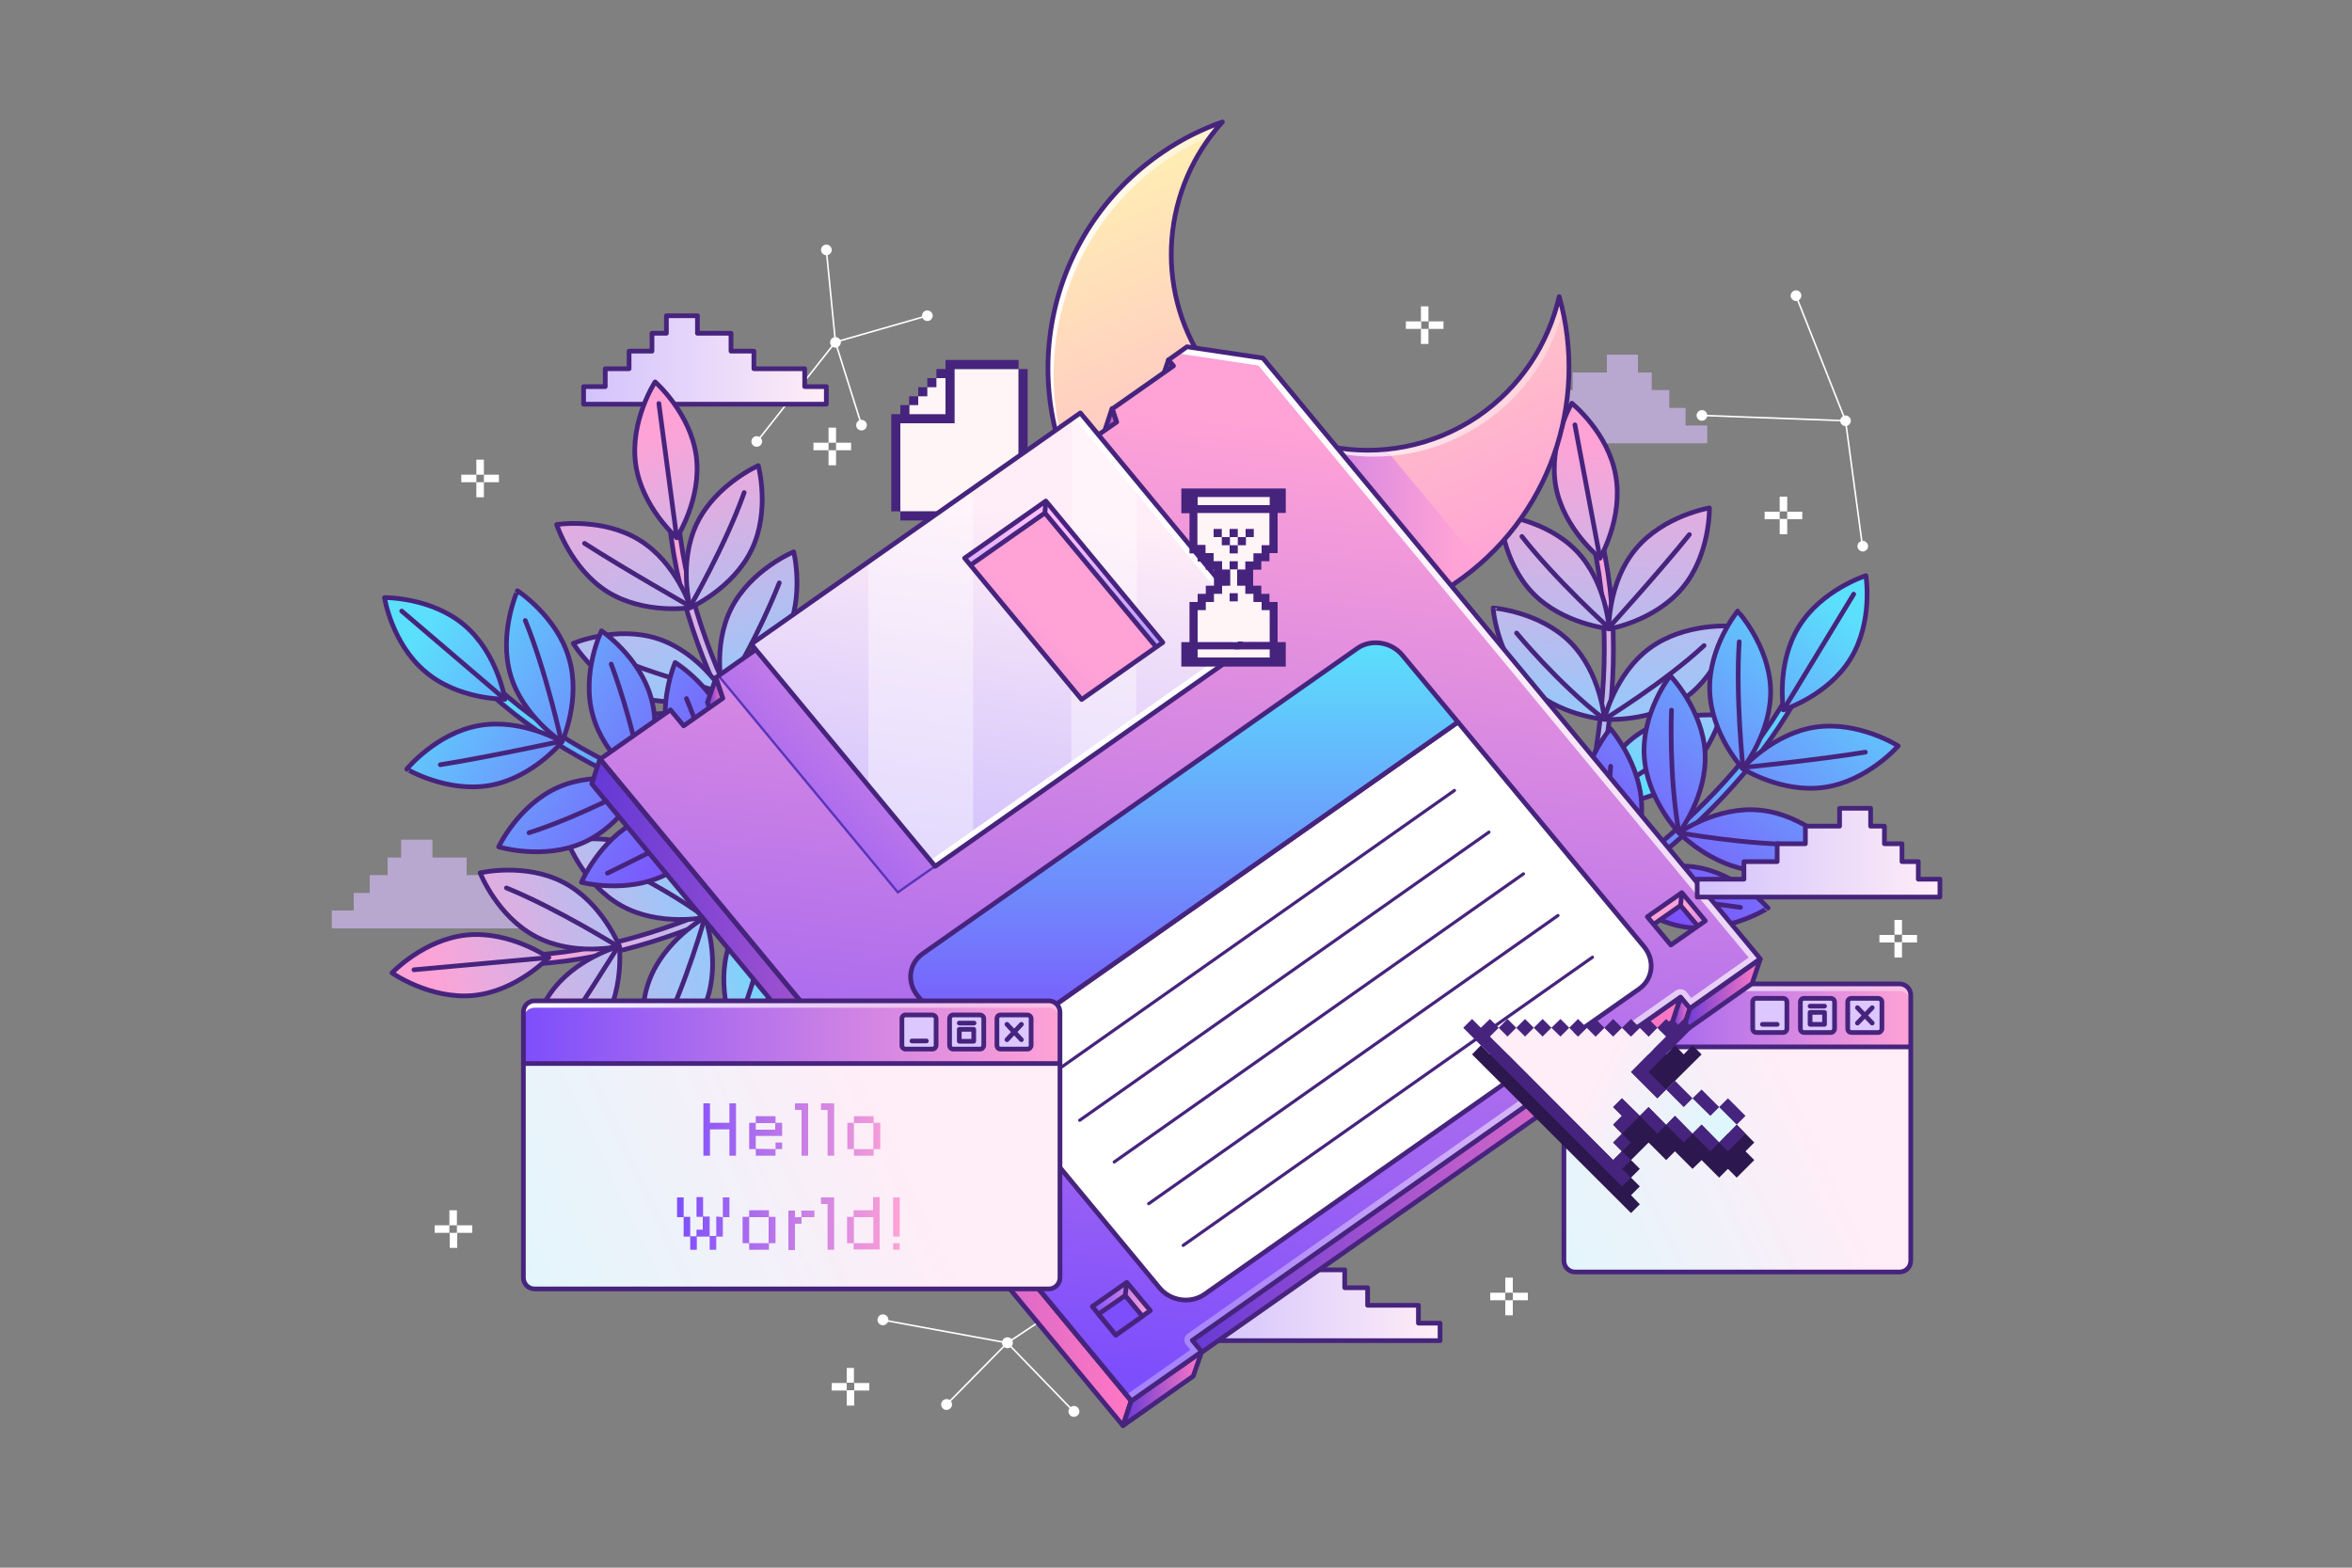 <?xml version="1.0" encoding="utf-8"?>
<!-- Generator: Adobe Illustrator 27.3.1, SVG Export Plug-In . SVG Version: 6.00 Build 0)  -->
<svg version="1.1" xmlns="http://www.w3.org/2000/svg" xmlns:xlink="http://www.w3.org/1999/xlink" x="0px" y="0px"
	 viewBox="0 0 750 500" style="enable-background:new 0 0 750 500;" xml:space="preserve">
<rect x="0" y="0" width="750" height="500" fill="#808080" stroke="none"/>
<style type="text/css">
	.st0{fill:#FFFFFF;}
	.st1{fill:none;stroke:#FFFFFF;stroke-width:0.5;stroke-miterlimit:10;}
	.st2{fill:#B8A7CF;}
	.st3{fill:url(#SVGID_1_);stroke:#46247D;stroke-width:1.5;stroke-linejoin:round;stroke-miterlimit:10;}
	
		.st4{fill:url(#SVGID_00000061464483838336251710000015865983516267468425_);stroke:#46247D;stroke-width:1.5;stroke-linejoin:round;stroke-miterlimit:10;}
	.st5{fill:#FFF5F7;}
	.st6{fill:#46247D;}
	
		.st7{fill:url(#SVGID_00000052798765233710054660000008193496845288387723_);stroke:#46247D;stroke-width:1.5;stroke-linejoin:round;stroke-miterlimit:10;}
	
		.st8{fill:url(#SVGID_00000016762386841507582280000001273746046236105624_);stroke:#46247D;stroke-width:1.5;stroke-linejoin:round;stroke-miterlimit:10;}
	
		.st9{fill:url(#SVGID_00000116948792802180848270000013782860632775232421_);stroke:#46247D;stroke-width:1.5;stroke-linejoin:round;stroke-miterlimit:10;}
	
		.st10{fill:url(#SVGID_00000091730025002988447220000003065922001338268588_);stroke:#46247D;stroke-width:1.5;stroke-linejoin:round;stroke-miterlimit:10;}
	
		.st11{fill:url(#SVGID_00000067956341583128669540000009652597700275903112_);stroke:#46247D;stroke-width:1.5;stroke-linejoin:round;stroke-miterlimit:10;}
	
		.st12{fill:url(#SVGID_00000142150970440292378470000012466047747984855442_);stroke:#46247D;stroke-width:1.5;stroke-linejoin:round;stroke-miterlimit:10;}
	
		.st13{fill:url(#SVGID_00000032645018357208838970000007315837889343890579_);stroke:#46247D;stroke-width:1.5;stroke-linejoin:round;stroke-miterlimit:10;}
	
		.st14{fill:url(#SVGID_00000106129251462953197440000014856444923921548952_);stroke:#46247D;stroke-width:1.5;stroke-linejoin:round;stroke-miterlimit:10;}
	.st15{fill:none;stroke:#46247D;stroke-width:1.5;stroke-linecap:round;stroke-linejoin:round;stroke-miterlimit:10;}
	
		.st16{fill:url(#SVGID_00000034052053464722572180000007787571546575020458_);stroke:#46247D;stroke-width:1.5;stroke-linejoin:round;stroke-miterlimit:10;}
	
		.st17{fill:url(#SVGID_00000005268221930398816930000001987070834152346539_);stroke:#46247D;stroke-width:1.5;stroke-linejoin:round;stroke-miterlimit:10;}
	
		.st18{fill:url(#SVGID_00000127037865459620915580000010070802968910618796_);stroke:#46247D;stroke-width:1.5;stroke-linejoin:round;stroke-miterlimit:10;}
	
		.st19{fill:url(#SVGID_00000145054034162080888200000007566727617745970819_);stroke:#46247D;stroke-width:1.5;stroke-linejoin:round;stroke-miterlimit:10;}
	
		.st20{fill:url(#SVGID_00000078744221243259185220000000392157058941517229_);stroke:#46247D;stroke-width:1.5;stroke-linejoin:round;stroke-miterlimit:10;}
	
		.st21{fill:url(#SVGID_00000167394005212524338800000011777015578597069469_);stroke:#46247D;stroke-width:1.5;stroke-linejoin:round;stroke-miterlimit:10;}
	
		.st22{fill:url(#SVGID_00000051343693996419561890000012910658503950121100_);stroke:#46247D;stroke-width:1.5;stroke-linejoin:round;stroke-miterlimit:10;}
	
		.st23{fill:url(#SVGID_00000120548014864340084850000000636127250168182703_);stroke:#46247D;stroke-width:1.5;stroke-linejoin:round;stroke-miterlimit:10;}
	
		.st24{fill:url(#SVGID_00000179619548131445016480000011031625004518674333_);stroke:#46247D;stroke-width:1.5;stroke-linejoin:round;stroke-miterlimit:10;}
	
		.st25{fill:url(#SVGID_00000132779291987194029040000007188622920413105552_);stroke:#46247D;stroke-width:1.5;stroke-linejoin:round;stroke-miterlimit:10;}
	
		.st26{fill:url(#SVGID_00000083771775100513490770000000032429778592808347_);stroke:#46247D;stroke-width:1.5;stroke-linejoin:round;stroke-miterlimit:10;}
	
		.st27{fill:url(#SVGID_00000016765809329631059920000007928729408774590113_);stroke:#46247D;stroke-width:1.5;stroke-linejoin:round;stroke-miterlimit:10;}
	
		.st28{fill:url(#SVGID_00000103952337397070194670000001226135053745295531_);stroke:#46247D;stroke-width:1.5;stroke-linejoin:round;stroke-miterlimit:10;}
	
		.st29{fill:url(#SVGID_00000057133906615584809970000013536438996107455636_);stroke:#46247D;stroke-width:1.5;stroke-linejoin:round;stroke-miterlimit:10;}
	
		.st30{fill:url(#SVGID_00000049187160687319623970000002571433761060296855_);stroke:#46247D;stroke-width:1.5;stroke-linejoin:round;stroke-miterlimit:10;}
	
		.st31{fill:url(#SVGID_00000012474938049748447650000011183667899057021357_);stroke:#46247D;stroke-width:1.5;stroke-linejoin:round;stroke-miterlimit:10;}
	
		.st32{fill:url(#SVGID_00000019669287640160186400000001236628691695444671_);stroke:#46247D;stroke-width:1.5;stroke-linejoin:round;stroke-miterlimit:10;}
	
		.st33{fill:url(#SVGID_00000145768727772293397480000007734775580420495763_);stroke:#46247D;stroke-width:1.5;stroke-linejoin:round;stroke-miterlimit:10;}
	
		.st34{fill:url(#SVGID_00000007392477007737727600000009561531905775519630_);stroke:#46247D;stroke-width:1.5;stroke-linejoin:round;stroke-miterlimit:10;}
	
		.st35{fill:url(#SVGID_00000145024827817417884760000007435248491608330415_);stroke:#46247D;stroke-width:1.5;stroke-linejoin:round;stroke-miterlimit:10;}
	
		.st36{fill:url(#SVGID_00000124853516563864059180000018273040943183222437_);stroke:#46247D;stroke-width:1.5;stroke-linejoin:round;stroke-miterlimit:10;}
	
		.st37{fill:url(#SVGID_00000060744711298479746950000015148075928518409132_);stroke:#46247D;stroke-width:1.5;stroke-linejoin:round;stroke-miterlimit:10;}
	
		.st38{fill:url(#SVGID_00000005263195395828949730000012187232139556404156_);stroke:#46247D;stroke-width:1.5;stroke-linejoin:round;stroke-miterlimit:10;}
	
		.st39{fill:url(#SVGID_00000098207374587307171640000012283815845555940533_);stroke:#46247D;stroke-width:1.5;stroke-linejoin:round;stroke-miterlimit:10;}
	
		.st40{fill:url(#SVGID_00000048463712240609532240000012834731773546305176_);stroke:#46247D;stroke-width:1.5;stroke-linejoin:round;stroke-miterlimit:10;}
	
		.st41{fill:url(#SVGID_00000036231657765880358180000016372525889592757929_);stroke:#46247D;stroke-width:1.5;stroke-linejoin:round;stroke-miterlimit:10;}
	
		.st42{fill:url(#SVGID_00000158723408705843496270000001223573819461176983_);stroke:#46247D;stroke-width:1.5;stroke-linejoin:round;stroke-miterlimit:10;}
	
		.st43{fill:url(#SVGID_00000090281907462295581220000002994003347006652834_);stroke:#46247D;stroke-width:1.5;stroke-linejoin:round;stroke-miterlimit:10;}
	
		.st44{fill:url(#SVGID_00000170272309340877401680000005070347415613273497_);stroke:#46247D;stroke-width:1.5;stroke-linejoin:round;stroke-miterlimit:10;}
	
		.st45{fill:url(#SVGID_00000178181244099089495380000002102821504861167288_);stroke:#46247D;stroke-width:1.5;stroke-linejoin:round;stroke-miterlimit:10;}
	
		.st46{fill:url(#SVGID_00000024695141648019569950000017908594704494687366_);stroke:#46247D;stroke-width:1.5;stroke-linejoin:round;stroke-miterlimit:10;}
	
		.st47{fill:url(#SVGID_00000043450011328540854450000014057290798107480481_);stroke:#46247D;stroke-width:1.5;stroke-linejoin:round;stroke-miterlimit:10;}
	.st48{fill:url(#SVGID_00000166657192272080770040000014911263461447431863_);}
	.st49{fill:url(#SVGID_00000090280934048356859840000004131715504417089156_);}
	.st50{fill:url(#SVGID_00000083061064266900050420000012231423509868474766_);}
	.st51{fill:url(#SVGID_00000183931165468534975000000010346341026587412653_);}
	.st52{fill:none;stroke:#46247D;stroke-width:1.5;stroke-linejoin:round;stroke-miterlimit:10;}
	.st53{fill:url(#SVGID_00000080894969185921028310000003454080541031704495_);}
	.st54{fill:url(#SVGID_00000051365211604847958920000002918590478383175852_);}
	.st55{fill:url(#SVGID_00000057854454435708747850000018360690814035644041_);}
	.st56{fill:none;stroke:#46247D;stroke-width:1.5;stroke-miterlimit:10;}
	.st57{fill:#DCC7FF;stroke:#46247D;stroke-width:1.5;stroke-miterlimit:10;}
	
		.st58{fill:url(#SVGID_00000016762516223689045650000010207246434129242555_);stroke:#46247D;stroke-width:1.5;stroke-linejoin:round;stroke-miterlimit:10;}
	
		.st59{fill:url(#SVGID_00000124844968169108685430000001974704586962028437_);stroke:#46247D;stroke-width:1.5;stroke-linejoin:round;stroke-miterlimit:10;}
	
		.st60{fill:url(#SVGID_00000088812923097696726240000006049020092262972818_);stroke:#46247D;stroke-width:1.5;stroke-linejoin:round;stroke-miterlimit:10;}
	
		.st61{fill:url(#SVGID_00000136397718839050088940000001846078009550186147_);stroke:#46247D;stroke-width:1.5;stroke-linejoin:round;stroke-miterlimit:10;}
	
		.st62{fill:url(#SVGID_00000137815512680666009010000014692293414908745613_);stroke:#46247D;stroke-width:1.5;stroke-linejoin:round;stroke-miterlimit:10;}
	
		.st63{fill:url(#SVGID_00000175305489402253088520000010249264178944939711_);stroke:#46247D;stroke-width:1.5;stroke-linejoin:round;stroke-miterlimit:10;}
	
		.st64{fill:url(#SVGID_00000142874902738553174990000008383897889641274755_);stroke:#46247D;stroke-width:1.5;stroke-linejoin:round;stroke-miterlimit:10;}
	
		.st65{fill:url(#SVGID_00000049935401256795829850000008545143249432309919_);stroke:#46247D;stroke-width:1.5;stroke-linejoin:round;stroke-miterlimit:10;}
	
		.st66{fill:url(#SVGID_00000039124732130173616410000004396017776868988299_);stroke:#46247D;stroke-width:1.5;stroke-linejoin:round;stroke-miterlimit:10;}
	.st67{fill:#404040;}
	.st68{fill:url(#SVGID_00000026165181954253209430000016639329817513841581_);}
	.st69{fill:url(#SVGID_00000183953404993371939310000013342995235157872514_);}
	.st70{fill:none;stroke:#5934BA;stroke-width:0.75;stroke-miterlimit:10;}
	.st71{fill:url(#SVGID_00000087396350111643641190000011978300545775239070_);}
	.st72{fill:#FFFFFF;stroke:#46247D;stroke-width:1.5;stroke-linejoin:round;stroke-miterlimit:10;}
	
		.st73{fill:url(#SVGID_00000162311567896732930680000009847803765576583864_);stroke:#46247D;stroke-width:1.5;stroke-linejoin:round;stroke-miterlimit:10;}
	
		.st74{fill:url(#SVGID_00000011010616358090162550000015423936580207930514_);stroke:#46247D;stroke-width:1.5;stroke-linejoin:round;stroke-miterlimit:10;}
	.st75{fill:url(#SVGID_00000029755471262174547320000003081030290604781698_);}
	.st76{opacity:0.4;fill:#FFFFFF;}
	
		.st77{fill:url(#SVGID_00000165220596577251369290000001617085372737420727_);stroke:#46247D;stroke-width:1.5;stroke-linejoin:round;stroke-miterlimit:10;}
	
		.st78{fill:url(#SVGID_00000007418608959256666130000009533027274452972951_);stroke:#46247D;stroke-width:1.5;stroke-linejoin:round;stroke-miterlimit:10;}
	.st79{fill:none;stroke:#46247D;stroke-linecap:round;stroke-linejoin:round;stroke-miterlimit:10;}
	.st80{fill:#2D174F;}
	.st81{fill:url(#SVGID_00000034066108629566423780000002661005892206053271_);}
	.st82{fill:url(#SVGID_00000137845185310690065800000007004894533282024351_);}
	.st83{fill:url(#SVGID_00000044865185030103347050000012668871615628705708_);}
	.st84{fill:url(#SVGID_00000182501382359796810670000007691229751649564818_);}
	.st85{fill:url(#SVGID_00000005947396567083076170000017394579969244040115_);}
	.st86{fill:url(#SVGID_00000023246894608982392460000006349377240676672684_);}
	.st87{fill:url(#SVGID_00000140003527153632058540000013824493877149928091_);}
	.st88{fill:url(#SVGID_00000023274176374275435530000005227307495857859466_);}
	.st89{fill:url(#SVGID_00000038382433893525252600000017668568936756846516_);}
	.st90{fill:url(#SVGID_00000037668453585940115170000007320401726218594708_);}
	.st91{fill:url(#SVGID_00000014614647942719977840000000516649666354267818_);}
	.st92{fill:url(#SVGID_00000057125511584859044480000006601054088171239612_);}
	.st93{fill:url(#SVGID_00000022527763850226843950000002303113559232484525_);}
	.st94{fill:url(#SVGID_00000059281595331472769500000015192965153385244084_);}
	.st95{fill:url(#SVGID_00000055694991181464071910000002365957830047195270_);}
	
		.st96{fill:url(#SVGID_00000180351732619974055890000014508511323814891445_);stroke:#46247D;stroke-width:1.5;stroke-linejoin:round;stroke-miterlimit:10;}
</style>
<g id="Star_Maps">
	<g>
		<g>
			<path class="st0" d="M595.7,174.2c0,0.9-0.8,1.7-1.7,1.7s-1.7-0.8-1.7-1.7c0-0.9,0.8-1.7,1.7-1.7S595.7,173.3,595.7,174.2z"/>
			<path class="st0" d="M590.2,134.2c0,0.9-0.8,1.7-1.7,1.7c-0.9,0-1.7-0.8-1.7-1.7c0-0.9,0.8-1.7,1.7-1.7
				C589.4,132.5,590.2,133.3,590.2,134.2z"/>
			<path class="st0" d="M544.4,132.5c0,0.9-0.8,1.7-1.7,1.7c-0.9,0-1.7-0.8-1.7-1.7c0-0.9,0.8-1.7,1.7-1.7
				C543.7,130.8,544.4,131.6,544.4,132.5z"/>
			<path class="st0" d="M574.4,94.3c0,0.9-0.8,1.7-1.7,1.7c-0.9,0-1.7-0.8-1.7-1.7c0-0.9,0.8-1.7,1.7-1.7
				C573.7,92.6,574.4,93.3,574.4,94.3z"/>
			<polyline class="st1" points="572.7,94.3 588.5,134.2 593.9,174.2 			"/>
			<line class="st1" x1="542.7" y1="132.5" x2="588.5" y2="134.2"/>
		</g>
		<g>
			<path class="st0" d="M242.5,142c-0.7,0.7-1.8,0.6-2.4,0c-0.7-0.7-0.6-1.8,0-2.4c0.7-0.7,1.8-0.6,2.4,0
				C243.2,140.3,243.2,141.4,242.5,142z"/>
			<path class="st0" d="M267.6,110.4c-0.7,0.7-1.8,0.6-2.4,0c-0.7-0.7-0.6-1.8,0-2.4c0.7-0.7,1.8-0.6,2.4,0
				C268.3,108.6,268.3,109.7,267.6,110.4z"/>
			<path class="st0" d="M264.7,80.9c-0.7,0.7-1.8,0.6-2.4,0c-0.7-0.7-0.6-1.8,0-2.4c0.7-0.7,1.8-0.6,2.4,0
				C265.4,79.2,265.4,80.3,264.7,80.9z"/>
			<path class="st0" d="M296.9,101.9c-0.7,0.7-1.8,0.6-2.4,0c-0.7-0.7-0.6-1.8,0-2.4c0.7-0.7,1.8-0.6,2.4,0
				C297.6,100.2,297.6,101.2,296.9,101.9z"/>
			<polyline class="st1" points="295.7,100.7 266.4,109.1 241.4,140.8 			"/>
			<line class="st1" x1="263.5" y1="79.7" x2="266.4" y2="109.1"/>
			<path class="st0" d="M275.9,136.8c-0.7,0.7-1.8,0.6-2.4,0c-0.7-0.7-0.6-1.8,0-2.4c0.7-0.7,1.8-0.6,2.4,0
				C276.6,135,276.6,136.1,275.9,136.8z"/>
			<line class="st1" x1="274.7" y1="135.5" x2="266.4" y2="109.1"/>
		</g>
		<g>
			<path class="st0" d="M281,422.6c-0.9-0.3-1.4-1.3-1.1-2.2c0.3-0.9,1.3-1.4,2.2-1.1c0.9,0.3,1.4,1.3,1.1,2.2
				C282.8,422.4,281.9,422.9,281,422.6z"/>
			<path class="st0" d="M320.7,429.9c-0.9-0.3-1.4-1.3-1.1-2.2c0.3-0.9,1.3-1.4,2.2-1.1c0.9,0.3,1.4,1.3,1.1,2.2
				C322.6,429.7,321.6,430.2,320.7,429.9z"/>
			<path class="st0" d="M345.3,413.6c-0.9-0.3-1.4-1.3-1.1-2.2c0.3-0.9,1.3-1.4,2.2-1.1c0.9,0.3,1.4,1.3,1.1,2.2
				C347.2,413.4,346.2,413.9,345.3,413.6z"/>
			<path class="st0" d="M341.9,451.8c-0.9-0.3-1.4-1.3-1.1-2.2c0.3-0.9,1.3-1.4,2.2-1.1c0.9,0.3,1.4,1.3,1.1,2.2
				C343.8,451.6,342.8,452.1,341.9,451.8z"/>
			<polyline class="st1" points="342.4,450.2 321.2,428.3 281.5,421 			"/>
			<line class="st1" x1="345.9" y1="411.9" x2="321.2" y2="428.3"/>
			<path class="st0" d="M301.3,449.6c-0.9-0.3-1.4-1.3-1.1-2.2c0.3-0.9,1.3-1.4,2.2-1.1c0.9,0.3,1.4,1.3,1.1,2.2
				C303.1,449.4,302.2,449.9,301.3,449.6z"/>
			<line class="st1" x1="301.8" y1="448" x2="321.2" y2="428.3"/>
		</g>
	</g>
</g>
<g id="Layer_20">
</g>
<g id="Cloud_Left">
	<polygon class="st2" points="112.8,284.8 117.9,284.8 117.9,279.1 123.6,279.1 123.6,273.5 127.9,273.5 127.9,267.8 137.9,267.8 
		137.9,273.5 148.8,273.5 148.8,279.1 157.8,279.1 157.8,284.8 168.3,284.8 168.3,290.4 183.2,290.4 183.2,296.1 105.8,296.1 
		105.8,290.4 112.8,290.4 	"/>
</g>
<g id="Cloud_Top_Right">
	<polygon class="st2" points="537.5,130.1 532.3,130.1 532.3,124.4 526.7,124.4 526.7,118.8 522.3,118.8 522.3,113.1 512.4,113.1 
		512.4,118.8 501.5,118.8 501.5,124.4 492.5,124.4 492.5,130.1 481.9,130.1 481.9,135.7 467,135.7 467,141.4 544.4,141.4 
		544.4,135.7 537.5,135.7 	"/>
</g>
<g id="Cloud_Top_Mid">
	<linearGradient id="SVGID_1_" gradientUnits="userSpaceOnUse" x1="186.103" y1="114.779" x2="263.522" y2="114.779">
		<stop  offset="0" style="stop-color:#D2C2FC"/>
		<stop  offset="1" style="stop-color:#FFEDF7"/>
	</linearGradient>
	<polygon class="st3" points="256.6,123.3 256.6,117.6 240.4,117.6 240.4,112 233.1,112 233.1,106.3 222.4,106.3 222.4,100.7 
		212.5,100.7 212.5,106.3 207.9,106.3 207.9,112 200.6,112 200.6,117.6 193,117.6 193,123.3 186.1,123.3 186.1,128.9 263.5,128.9 
		263.5,123.3 	"/>
</g>
<g id="Cloud_Bottom_Mid">
	
		<linearGradient id="SVGID_00000006681994200653659820000016956710895617279143_" gradientUnits="userSpaceOnUse" x1="381.813" y1="413.493" x2="459.232" y2="413.493">
		<stop  offset="0" style="stop-color:#D2C2FC"/>
		<stop  offset="1" style="stop-color:#FFEDF7"/>
	</linearGradient>
	
		<polygon style="fill:url(#SVGID_00000006681994200653659820000016956710895617279143_);stroke:#46247D;stroke-width:1.5;stroke-linejoin:round;stroke-miterlimit:10;" points="
		452.3,422 452.3,416.3 436.1,416.3 436.1,410.7 428.8,410.7 428.8,405 418.1,405 418.1,399.4 408.2,399.4 408.2,405 403.6,405 
		403.6,410.7 396.3,410.7 396.3,416.3 388.8,416.3 388.8,422 381.8,422 381.8,427.6 459.2,427.6 459.2,422 	"/>
</g>
<g id="Paper">
	<g>
		<polygon class="st5" points="301.5,117.7 287.1,132.1 287.1,163.1 324.8,163.1 324.8,117.7 		"/>
		<rect x="287.1" y="163.1" class="st6" width="37.7" height="2.9"/>
		<rect x="295.7" y="120.6" class="st6" width="2.9" height="2.9"/>
		<rect x="292.8" y="123.5" class="st6" width="2.9" height="2.9"/>
		<polygon class="st6" points="304.4,135 304.4,134.9 304.4,117.7 324.8,117.7 324.8,114.8 304.4,114.8 301.5,114.8 301.5,117.7 
			298.6,117.7 298.6,120.6 301.5,120.6 301.5,132.1 290,132.1 290,129.2 292.8,129.2 292.8,126.4 289.9,126.4 289.9,129.2 
			287.1,129.2 287.1,132.1 284.2,132.1 284.2,135 284.2,163.1 287.1,163.1 287.1,135 		"/>
		<rect x="324.8" y="117.7" class="st6" width="2.9" height="45.4"/>
	</g>
</g>
<g id="Plant_Vert_Right">
	<g>
		<g>
			<g>
				
					<linearGradient id="SVGID_00000111165402591594066710000004351592358712594063_" gradientUnits="userSpaceOnUse" x1="1180.66" y1="-1279.681" x2="1120.884" y2="-1189.749" gradientTransform="matrix(0.863 -0.505 0.505 0.863 138.332 1873.711)">
					<stop  offset="0" style="stop-color:#FFA2D6"/>
					<stop  offset="0.733" style="stop-color:#9DC6F8"/>
					<stop  offset="0.789" style="stop-color:#99C8FA"/>
					<stop  offset="1" style="stop-color:#5BE0FC"/>
				</linearGradient>
				
					<path style="fill:url(#SVGID_00000111165402591594066710000004351592358712594063_);stroke:#46247D;stroke-width:1.5;stroke-linejoin:round;stroke-miterlimit:10;" d="
					M501.4,280.5l-2.7-1.1c0.2-0.5,20.9-54.3,9.4-105.9l2.8-0.6C522.7,225.4,501.6,280,501.4,280.5z"/>
			</g>
		</g>
		
			<linearGradient id="SVGID_00000083806506079971103710000009378024082991998379_" gradientUnits="userSpaceOnUse" x1="1217.88" y1="-1301.879" x2="1148.826" y2="-1197.988" gradientTransform="matrix(0.863 -0.505 0.505 0.863 138.332 1873.711)">
			<stop  offset="0" style="stop-color:#FFA2D6"/>
			<stop  offset="0.733" style="stop-color:#9DC6F8"/>
			<stop  offset="0.789" style="stop-color:#99C8FA"/>
			<stop  offset="1" style="stop-color:#5BE0FC"/>
		</linearGradient>
		
			<path style="fill:url(#SVGID_00000083806506079971103710000009378024082991998379_);stroke:#46247D;stroke-width:1.5;stroke-linejoin:round;stroke-miterlimit:10;" d="
			M536.5,187.5c-8.9,10.7-23.5,13.1-23.5,13.1s-0.3-14.9,8.6-25.5c8.9-10.7,23.5-13.1,23.5-13.1S545.4,176.9,536.5,187.5z"/>
		
			<linearGradient id="SVGID_00000160888079574744825490000018028118764384589972_" gradientUnits="userSpaceOnUse" x1="1183.234" y1="-1309.817" x2="1127.216" y2="-1225.538" gradientTransform="matrix(0.863 -0.505 0.505 0.863 138.332 1873.711)">
			<stop  offset="0" style="stop-color:#FFA2D6"/>
			<stop  offset="0.733" style="stop-color:#9DC6F8"/>
			<stop  offset="0.789" style="stop-color:#99C8FA"/>
			<stop  offset="1" style="stop-color:#5BE0FC"/>
		</linearGradient>
		
			<path style="fill:url(#SVGID_00000160888079574744825490000018028118764384589972_);stroke:#46247D;stroke-width:1.5;stroke-linejoin:round;stroke-miterlimit:10;" d="
			M502.7,175.7c9.6,10,10.4,24.8,10.4,24.8s-14.8-1.4-24.4-11.4c-9.6-10-10.4-24.8-10.4-24.8S493,165.7,502.7,175.7z"/>
		
			<linearGradient id="SVGID_00000010993795353013701920000000740687189970689463_" gradientUnits="userSpaceOnUse" x1="1225.936" y1="-1305.455" x2="1153.814" y2="-1196.948" gradientTransform="matrix(0.863 -0.505 0.505 0.863 138.332 1873.711)">
			<stop  offset="0" style="stop-color:#FFA2D6"/>
			<stop  offset="0.733" style="stop-color:#9DC6F8"/>
			<stop  offset="0.789" style="stop-color:#99C8FA"/>
			<stop  offset="1" style="stop-color:#5BE0FC"/>
		</linearGradient>
		
			<path style="fill:url(#SVGID_00000010993795353013701920000000740687189970689463_);stroke:#46247D;stroke-width:1.5;stroke-linejoin:round;stroke-miterlimit:10;" d="
			M537.6,222.4c-11.2,8.2-26,7-26,7s3.3-14.5,14.5-22.7c11.2-8.2,26-7,26-7S548.8,214.2,537.6,222.4z"/>
		
			<linearGradient id="SVGID_00000171709972923749405470000014174846814396902300_" gradientUnits="userSpaceOnUse" x1="1181.128" y1="-1306.895" x2="1125.389" y2="-1223.037" gradientTransform="matrix(0.863 -0.505 0.505 0.863 138.332 1873.711)">
			<stop  offset="0" style="stop-color:#FFA2D6"/>
			<stop  offset="0.733" style="stop-color:#9DC6F8"/>
			<stop  offset="0.789" style="stop-color:#99C8FA"/>
			<stop  offset="1" style="stop-color:#5BE0FC"/>
		</linearGradient>
		
			<path style="fill:url(#SVGID_00000171709972923749405470000014174846814396902300_);stroke:#46247D;stroke-width:1.5;stroke-linejoin:round;stroke-miterlimit:10;" d="
			M500.7,204.8c9.8,9.8,10.9,24.6,10.9,24.6s-14.8-1.1-24.6-10.9c-9.8-9.8-10.9-24.6-10.9-24.6S490.9,195,500.7,204.8z"/>
		
			<linearGradient id="SVGID_00000036224911149178686590000011529858188743861902_" gradientUnits="userSpaceOnUse" x1="1225.895" y1="-1309.544" x2="1153.963" y2="-1201.322" gradientTransform="matrix(0.863 -0.505 0.505 0.863 138.332 1873.711)">
			<stop  offset="0" style="stop-color:#FFA2D6"/>
			<stop  offset="0.733" style="stop-color:#9DC6F8"/>
			<stop  offset="0.789" style="stop-color:#99C8FA"/>
			<stop  offset="1" style="stop-color:#5BE0FC"/>
		</linearGradient>
		
			<path style="fill:url(#SVGID_00000036224911149178686590000011529858188743861902_);stroke:#46247D;stroke-width:1.5;stroke-linejoin:round;stroke-miterlimit:10;" d="
			M533.4,250.3c-11.5,7.7-26.3,5.9-26.3,5.9s3.9-14.3,15.4-22.1c11.5-7.7,26.3-5.9,26.3-5.9S544.9,242.6,533.4,250.3z"/>
		
			<linearGradient id="SVGID_00000169556149262284382200000008785842596345030806_" gradientUnits="userSpaceOnUse" x1="1177.904" y1="-1306.077" x2="1121.634" y2="-1221.419" gradientTransform="matrix(0.863 -0.505 0.505 0.863 138.332 1873.711)">
			<stop  offset="0" style="stop-color:#FFA2D6"/>
			<stop  offset="0.733" style="stop-color:#9DC6F8"/>
			<stop  offset="0.789" style="stop-color:#99C8FA"/>
			<stop  offset="1" style="stop-color:#5BE0FC"/>
		</linearGradient>
		
			<path style="fill:url(#SVGID_00000169556149262284382200000008785842596345030806_);stroke:#46247D;stroke-width:1.5;stroke-linejoin:round;stroke-miterlimit:10;" d="
			M497.3,231.2c9.4,10.2,9.9,25,9.9,25s-14.8-1.7-24.2-11.9c-9.4-10.2-9.9-25.1-9.9-25.1S487.9,221,497.3,231.2z"/>
		
			<linearGradient id="SVGID_00000085961493482722492000000014583508313367115177_" gradientUnits="userSpaceOnUse" x1="1193.141" y1="-1309.568" x2="1131.813" y2="-1217.301" gradientTransform="matrix(0.863 -0.505 0.505 0.863 138.332 1873.711)">
			<stop  offset="0" style="stop-color:#FFA2D6"/>
			<stop  offset="0.733" style="stop-color:#9DC6F8"/>
			<stop  offset="0.789" style="stop-color:#99C8FA"/>
			<stop  offset="1" style="stop-color:#5BE0FC"/>
		</linearGradient>
		
			<path style="fill:url(#SVGID_00000085961493482722492000000014583508313367115177_);stroke:#46247D;stroke-width:1.5;stroke-linejoin:round;stroke-miterlimit:10;" d="
			M501.2,128.6c0,0-7.5,12.8-5.1,26.5c2.5,13.6,14.1,22.9,14.1,22.9s7.5-12.8,5-26.4C512.8,137.9,501.2,128.6,501.2,128.6z"/>
		<line class="st15" x1="510.2" y1="178" x2="502.2" y2="135.5"/>
		<path class="st15" d="M538.7,170.5c-9.2,11.5-25.7,29.7-25.7,29.7s-16.8-15.1-27.7-29.1"/>
		<path class="st15" d="M483.6,201.9c0,0,13.2,16.1,28,27.5c0,0,19.2-11.8,31.8-23.5"/>
		<path class="st15" d="M481.2,228.2c0,0,13.1,17,25.9,28.1c7.7-3.6,35-22.3,35-22.3"/>
	</g>
</g>
<g id="Plant_Horiz_Right">
	<g>
		<g>
			<g>
				
					<linearGradient id="SVGID_00000082345055738834964620000012038111306976790695_" gradientUnits="userSpaceOnUse" x1="502.103" y1="833.623" x2="502.103" y2="922.554" gradientTransform="matrix(0.98 0.201 -0.201 0.98 216.71 -701.6)">
					<stop  offset="0" style="stop-color:#5BE0FC"/>
					<stop  offset="1" style="stop-color:#7D4EFC"/>
				</linearGradient>
				
					<path style="fill:url(#SVGID_00000082345055738834964620000012038111306976790695_);stroke:#46247D;stroke-width:1.5;stroke-linejoin:round;stroke-miterlimit:10;" d="
					M493.6,296.8l-1.3-2.6c0.5-0.2,51.8-26.4,77.8-72.5l2.5,1.4C546.3,270,494.2,296.5,493.6,296.8z"/>
			</g>
		</g>
		
			<linearGradient id="SVGID_00000102528957641750636980000000293357543365948859_" gradientUnits="userSpaceOnUse" x1="564.746" y1="813.32" x2="513.478" y2="914.203" gradientTransform="matrix(0.98 0.201 -0.201 0.98 216.71 -701.6)">
			<stop  offset="0" style="stop-color:#5BE0FC"/>
			<stop  offset="1" style="stop-color:#7D4EFC"/>
		</linearGradient>
		
			<path style="fill:url(#SVGID_00000102528957641750636980000000293357543365948859_);stroke:#46247D;stroke-width:1.5;stroke-linejoin:round;stroke-miterlimit:10;" d="
			M581.8,251.1c-13.7,2-26.2-6-26.2-6s9.7-11.2,23.4-13.2c13.7-2,26.3,6,26.3,6S595.6,249.1,581.8,251.1z"/>
		
			<linearGradient id="SVGID_00000101819300593856776290000015141279849808535709_" gradientUnits="userSpaceOnUse" x1="534.99" y1="798.196" x2="483.721" y2="899.082" gradientTransform="matrix(0.98 0.201 -0.201 0.98 216.71 -701.6)">
			<stop  offset="0" style="stop-color:#5BE0FC"/>
			<stop  offset="1" style="stop-color:#7D4EFC"/>
		</linearGradient>
		
			<path style="fill:url(#SVGID_00000101819300593856776290000015141279849808535709_);stroke:#46247D;stroke-width:1.5;stroke-linejoin:round;stroke-miterlimit:10;" d="
			M564.6,219.7c0.4,13.9-8.9,25.4-8.9,25.4s-10.1-10.9-10.5-24.8c-0.5-13.9,8.9-25.4,8.9-25.4S564.1,205.8,564.6,219.7z"/>
		
			<linearGradient id="SVGID_00000125583682455791634090000016582374482811943307_" gradientUnits="userSpaceOnUse" x1="565.514" y1="813.71" x2="514.246" y2="914.594" gradientTransform="matrix(0.98 0.201 -0.201 0.98 216.71 -701.6)">
			<stop  offset="0" style="stop-color:#5BE0FC"/>
			<stop  offset="1" style="stop-color:#7D4EFC"/>
		</linearGradient>
		
			<path style="fill:url(#SVGID_00000125583682455791634090000016582374482811943307_);stroke:#46247D;stroke-width:1.5;stroke-linejoin:round;stroke-miterlimit:10;" d="
			M559.4,277.7c-13.8-1.4-24-12.1-24-12.1s12.1-8.6,25.9-7.2c13.8,1.4,24,12.1,24,12.1S573.2,279.1,559.4,277.7z"/>
		
			<linearGradient id="SVGID_00000178198227264817393220000002125910758947381647_" gradientUnits="userSpaceOnUse" x1="531.838" y1="796.596" x2="480.569" y2="897.48" gradientTransform="matrix(0.98 0.201 -0.201 0.98 216.71 -701.6)">
			<stop  offset="0" style="stop-color:#5BE0FC"/>
			<stop  offset="1" style="stop-color:#7D4EFC"/>
		</linearGradient>
		
			<path style="fill:url(#SVGID_00000178198227264817393220000002125910758947381647_);stroke:#46247D;stroke-width:1.5;stroke-linejoin:round;stroke-miterlimit:10;" d="
			M543.7,240c0.8,13.8-8.3,25.6-8.3,25.6s-10.3-10.7-11.1-24.5c-0.8-13.9,8.3-25.6,8.3-25.6S542.9,226.2,543.7,240z"/>
		
			<linearGradient id="SVGID_00000175312858259440279920000013222723213605840262_" gradientUnits="userSpaceOnUse" x1="560.591" y1="811.212" x2="509.324" y2="912.093" gradientTransform="matrix(0.98 0.201 -0.201 0.98 216.71 -701.6)">
			<stop  offset="0" style="stop-color:#5BE0FC"/>
			<stop  offset="1" style="stop-color:#7D4EFC"/>
		</linearGradient>
		
			<path style="fill:url(#SVGID_00000175312858259440279920000013222723213605840262_);stroke:#46247D;stroke-width:1.5;stroke-linejoin:round;stroke-miterlimit:10;" d="
			M537.6,295.7c-13.7-1.9-23.5-13.1-23.5-13.1s12.5-8,26.2-6.1c13.7,1.9,23.5,13.1,23.5,13.1S551.4,297.6,537.6,295.7z"/>
		
			<linearGradient id="SVGID_00000083777760622446499760000004450232848375119511_" gradientUnits="userSpaceOnUse" x1="527.14" y1="794.205" x2="475.871" y2="895.092" gradientTransform="matrix(0.98 0.201 -0.201 0.98 216.71 -701.6)">
			<stop  offset="0" style="stop-color:#5BE0FC"/>
			<stop  offset="1" style="stop-color:#7D4EFC"/>
		</linearGradient>
		
			<path style="fill:url(#SVGID_00000083777760622446499760000004450232848375119511_);stroke:#46247D;stroke-width:1.5;stroke-linejoin:round;stroke-miterlimit:10;" d="
			M523.5,257.4c0.2,13.9-9.4,25.2-9.4,25.2s-9.9-11.1-10-25c-0.2-13.9,9.4-25.2,9.4-25.2S523.3,243.5,523.5,257.4z"/>
		
			<linearGradient id="SVGID_00000029746307696681722290000002348077360778727066_" gradientUnits="userSpaceOnUse" x1="545.496" y1="803.536" x2="494.228" y2="904.419" gradientTransform="matrix(0.98 0.201 -0.201 0.98 216.71 -701.6)">
			<stop  offset="0" style="stop-color:#5BE0FC"/>
			<stop  offset="1" style="stop-color:#7D4EFC"/>
		</linearGradient>
		
			<path style="fill:url(#SVGID_00000029746307696681722290000002348077360778727066_);stroke:#46247D;stroke-width:1.5;stroke-linejoin:round;stroke-miterlimit:10;" d="
			M595,183.6c0,0-14.2,4.5-21.4,16.3c-7.3,11.8-4.9,26.5-4.9,26.5s14.2-4.5,21.4-16.3C597.4,198.3,595,183.6,595,183.6z"/>
		<line class="st15" x1="568.7" y1="226.4" x2="591.1" y2="189.5"/>
		<path class="st15" d="M594.8,239.9c-14.6,2.4-39,4.9-39,4.9s-2.4-22.5-1.2-40.1"/>
		<path class="st15" d="M533,226.5c0,0-0.9,20.8,2.4,39.1c0,0,22.1,4,39.4,3.7"/>
		<path class="st15" d="M513.6,244.4c0,0-1.7,21.4,0.5,38.2c8.1,2.5,40.9,6.8,40.9,6.8"/>
	</g>
</g>
<g id="Plant_Vert_Left">
	<g>
		<g>
			<g>
				
					<linearGradient id="SVGID_00000100372596299348255770000013043132148539311233_" gradientUnits="userSpaceOnUse" x1="6315.744" y1="657.625" x2="6255.966" y2="747.56" gradientTransform="matrix(-0.978 -0.209 -0.209 0.978 6526.912 846.314)">
					<stop  offset="0" style="stop-color:#FFA2D6"/>
					<stop  offset="0.733" style="stop-color:#9DC6F8"/>
					<stop  offset="0.789" style="stop-color:#99C8FA"/>
					<stop  offset="1" style="stop-color:#5BE0FC"/>
				</linearGradient>
				
					<path style="fill:url(#SVGID_00000100372596299348255770000013043132148539311233_);stroke:#46247D;stroke-width:1.5;stroke-linejoin:round;stroke-miterlimit:10;" d="
					M256.3,266.1l2.2-1.9c-0.4-0.4-36.9-45-42.1-97.6l-2.9,0.3C218.8,220.4,255.9,265.7,256.3,266.1z"/>
			</g>
		</g>
		
			<linearGradient id="SVGID_00000093156679592763281840000009063406929639643791_" gradientUnits="userSpaceOnUse" x1="6352.966" y1="635.431" x2="6283.914" y2="739.319" gradientTransform="matrix(-0.978 -0.209 -0.209 0.978 6526.912 846.314)">
			<stop  offset="0" style="stop-color:#FFA2D6"/>
			<stop  offset="0.733" style="stop-color:#9DC6F8"/>
			<stop  offset="0.789" style="stop-color:#99C8FA"/>
			<stop  offset="1" style="stop-color:#5BE0FC"/>
		</linearGradient>
		
			<path style="fill:url(#SVGID_00000093156679592763281840000009063406929639643791_);stroke:#46247D;stroke-width:1.5;stroke-linejoin:round;stroke-miterlimit:10;" d="
			M193.8,188.8c11.8,7.3,26.4,5,26.4,5s-4.4-14.2-16.2-21.5c-11.8-7.3-26.5-5-26.5-5S182.1,181.5,193.8,188.8z"/>
		
			<linearGradient id="SVGID_00000122720450412558420010000016304710461853449091_" gradientUnits="userSpaceOnUse" x1="6318.323" y1="627.487" x2="6262.299" y2="711.775" gradientTransform="matrix(-0.978 -0.209 -0.209 0.978 6526.912 846.314)">
			<stop  offset="0" style="stop-color:#FFA2D6"/>
			<stop  offset="0.733" style="stop-color:#9DC6F8"/>
			<stop  offset="0.789" style="stop-color:#99C8FA"/>
			<stop  offset="1" style="stop-color:#5BE0FC"/>
		</linearGradient>
		
			<path style="fill:url(#SVGID_00000122720450412558420010000016304710461853449091_);stroke:#46247D;stroke-width:1.5;stroke-linejoin:round;stroke-miterlimit:10;" d="
			M222.2,167c-6,12.5-2.1,26.8-2.1,26.8s13.6-6,19.6-18.5c6-12.5,2.1-26.8,2.1-26.8S228.2,154.5,222.2,167z"/>
		
			<linearGradient id="SVGID_00000168797359924329789660000009983586897343240608_" gradientUnits="userSpaceOnUse" x1="6361.02" y1="631.856" x2="6288.899" y2="740.361" gradientTransform="matrix(-0.978 -0.209 -0.209 0.978 6526.912 846.314)">
			<stop  offset="0" style="stop-color:#FFA2D6"/>
			<stop  offset="0.733" style="stop-color:#9DC6F8"/>
			<stop  offset="0.789" style="stop-color:#99C8FA"/>
			<stop  offset="1" style="stop-color:#5BE0FC"/>
		</linearGradient>
		
			<path style="fill:url(#SVGID_00000168797359924329789660000009983586897343240608_);stroke:#46247D;stroke-width:1.5;stroke-linejoin:round;stroke-miterlimit:10;" d="
			M203.7,222.2c13.2,4.3,26.9-1.5,26.9-1.5s-7.7-12.7-20.9-17c-13.2-4.3-26.9,1.5-26.9,1.5S190.5,217.9,203.7,222.2z"/>
		
			<linearGradient id="SVGID_00000123413466502694775660000008584130274469569705_" gradientUnits="userSpaceOnUse" x1="6316.216" y1="630.408" x2="6260.473" y2="714.273" gradientTransform="matrix(-0.978 -0.209 -0.209 0.978 6526.912 846.314)">
			<stop  offset="0" style="stop-color:#FFA2D6"/>
			<stop  offset="0.733" style="stop-color:#9DC6F8"/>
			<stop  offset="0.789" style="stop-color:#99C8FA"/>
			<stop  offset="1" style="stop-color:#5BE0FC"/>
		</linearGradient>
		
			<path style="fill:url(#SVGID_00000123413466502694775660000008584130274469569705_);stroke:#46247D;stroke-width:1.5;stroke-linejoin:round;stroke-miterlimit:10;" d="
			M233.2,194c-6.3,12.4-2.7,26.8-2.7,26.8s13.7-5.7,20-18c6.2-12.4,2.6-26.8,2.6-26.8S239.5,181.6,233.2,194z"/>
		
			<linearGradient id="SVGID_00000176750663272547527530000003149405009796883886_" gradientUnits="userSpaceOnUse" x1="6360.978" y1="627.766" x2="6289.046" y2="735.987" gradientTransform="matrix(-0.978 -0.209 -0.209 0.978 6526.912 846.314)">
			<stop  offset="0" style="stop-color:#FFA2D6"/>
			<stop  offset="0.733" style="stop-color:#9DC6F8"/>
			<stop  offset="0.789" style="stop-color:#99C8FA"/>
			<stop  offset="1" style="stop-color:#5BE0FC"/>
		</linearGradient>
		
			<path style="fill:url(#SVGID_00000176750663272547527530000003149405009796883886_);stroke:#46247D;stroke-width:1.5;stroke-linejoin:round;stroke-miterlimit:10;" d="
			M216.4,247.4c13.3,3.7,26.8-2.6,26.8-2.6s-8.2-12.4-21.6-16.1c-13.4-3.7-26.8,2.6-26.8,2.6S203.1,243.7,216.4,247.4z"/>
		
			<linearGradient id="SVGID_00000049213988419634973520000016647821124147430553_" gradientUnits="userSpaceOnUse" x1="6312.992" y1="631.223" x2="6256.716" y2="715.889" gradientTransform="matrix(-0.978 -0.209 -0.209 0.978 6526.912 846.314)">
			<stop  offset="0" style="stop-color:#FFA2D6"/>
			<stop  offset="0.733" style="stop-color:#9DC6F8"/>
			<stop  offset="0.789" style="stop-color:#99C8FA"/>
			<stop  offset="1" style="stop-color:#5BE0FC"/>
		</linearGradient>
		
			<path style="fill:url(#SVGID_00000049213988419634973520000016647821124147430553_);stroke:#46247D;stroke-width:1.5;stroke-linejoin:round;stroke-miterlimit:10;" d="
			M244.7,218c-5.7,12.6-1.5,26.9-1.5,26.9s13.5-6.2,19.2-18.9c5.7-12.6,1.5-26.9,1.5-26.9S250.5,205.3,244.7,218z"/>
		
			<linearGradient id="SVGID_00000065786253535161047380000001887328211072799883_" gradientUnits="userSpaceOnUse" x1="6328.23" y1="627.74" x2="6266.899" y2="720.01" gradientTransform="matrix(-0.978 -0.209 -0.209 0.978 6526.912 846.314)">
			<stop  offset="0" style="stop-color:#FFA2D6"/>
			<stop  offset="0.733" style="stop-color:#9DC6F8"/>
			<stop  offset="0.789" style="stop-color:#99C8FA"/>
			<stop  offset="1" style="stop-color:#5BE0FC"/>
		</linearGradient>
		
			<path style="fill:url(#SVGID_00000065786253535161047380000001887328211072799883_);stroke:#46247D;stroke-width:1.5;stroke-linejoin:round;stroke-miterlimit:10;" d="
			M208.9,121.8c0,0,11.2,9.8,13.1,23.5c1.9,13.7-6.2,26.2-6.2,26.2s-11.2-9.8-13.1-23.5C200.8,134.2,208.9,121.8,208.9,121.8z"/>
		<line class="st15" x1="215.8" y1="171.5" x2="210.1" y2="128.7"/>
		<path class="st15" d="M186.4,173.3c12.4,8,33.7,20.1,33.7,20.1s11.3-19.6,17.2-36.3"/>
		<path class="st15" d="M248.5,185.9c0,0-7.5,19.4-17.9,34.9c0,0-21.9-5.2-37.6-12.4"/>
		<path class="st15" d="M259,210.1c0,0-7.1,20.3-15.8,34.8c-8.4-1-40.2-10.2-40.2-10.2"/>
	</g>
</g>
<g id="Plant_Horiz_Left">
	<g>
		<g>
			<g>
				
					<linearGradient id="SVGID_00000142172116179121318460000002048770229249305767_" gradientUnits="userSpaceOnUse" x1="3576.492" y1="-2396.84" x2="3516.718" y2="-2306.911" gradientTransform="matrix(-0.249 0.969 0.969 0.249 3381.638 -2560.581)">
					<stop  offset="0" style="stop-color:#FFA2D6"/>
					<stop  offset="0.733" style="stop-color:#9DC6F8"/>
					<stop  offset="0.789" style="stop-color:#99C8FA"/>
					<stop  offset="1" style="stop-color:#5BE0FC"/>
				</linearGradient>
				
					<path style="fill:url(#SVGID_00000142172116179121318460000002048770229249305767_);stroke:#46247D;stroke-width:1.5;stroke-linejoin:round;stroke-miterlimit:10;" d="
					M271.1,268.7l-1.8-2.3c-0.4,0.4-46.4,35-99.3,38.2l0.2,2.9C224,304.3,270.7,269.1,271.1,268.7z"/>
			</g>
		</g>
		
			<linearGradient id="SVGID_00000168831044846930418870000018199026723240219809_" gradientUnits="userSpaceOnUse" x1="3613.71" y1="-2419.035" x2="3544.662" y2="-2315.152" gradientTransform="matrix(-0.249 0.969 0.969 0.249 3381.638 -2560.581)">
			<stop  offset="0" style="stop-color:#FFA2D6"/>
			<stop  offset="0.733" style="stop-color:#9DC6F8"/>
			<stop  offset="0.789" style="stop-color:#99C8FA"/>
			<stop  offset="1" style="stop-color:#5BE0FC"/>
		</linearGradient>
		
			<path style="fill:url(#SVGID_00000168831044846930418870000018199026723240219809_);stroke:#46247D;stroke-width:1.5;stroke-linejoin:round;stroke-miterlimit:10;" d="
			M191.4,328c7.8-11.5,6.1-26.2,6.1-26.2s-14.4,3.8-22.2,15.3c-7.8,11.5-6.1,26.2-6.1,26.2S183.6,339.5,191.4,328z"/>
		
			<linearGradient id="SVGID_00000085224965945058746020000011179050330846109579_" gradientUnits="userSpaceOnUse" x1="3579.068" y1="-2426.976" x2="3523.049" y2="-2342.697" gradientTransform="matrix(-0.249 0.969 0.969 0.249 3381.638 -2560.581)">
			<stop  offset="0" style="stop-color:#FFA2D6"/>
			<stop  offset="0.733" style="stop-color:#9DC6F8"/>
			<stop  offset="0.789" style="stop-color:#99C8FA"/>
			<stop  offset="1" style="stop-color:#5BE0FC"/>
		</linearGradient>
		
			<path style="fill:url(#SVGID_00000085224965945058746020000011179050330846109579_);stroke:#46247D;stroke-width:1.5;stroke-linejoin:round;stroke-miterlimit:10;" d="
			M170.8,298.7c12.3,6.5,26.7,3.1,26.7,3.1s-5.4-13.8-17.7-20.3c-12.3-6.5-26.7-3.1-26.7-3.1S158.5,292.2,170.8,298.7z"/>
		
			<linearGradient id="SVGID_00000001642667315020044600000014158051944946142338_" gradientUnits="userSpaceOnUse" x1="3621.766" y1="-2422.613" x2="3549.646" y2="-2314.109" gradientTransform="matrix(-0.249 0.969 0.969 0.249 3381.638 -2560.581)">
			<stop  offset="0" style="stop-color:#FFA2D6"/>
			<stop  offset="0.733" style="stop-color:#9DC6F8"/>
			<stop  offset="0.789" style="stop-color:#99C8FA"/>
			<stop  offset="1" style="stop-color:#5BE0FC"/>
		</linearGradient>
		
			<path style="fill:url(#SVGID_00000001642667315020044600000014158051944946142338_);stroke:#46247D;stroke-width:1.5;stroke-linejoin:round;stroke-miterlimit:10;" d="
			M225.2,319.5c4.8-13-0.4-26.9-0.4-26.9s-13,7.2-17.8,20.2c-4.8,13,0.4,26.9,0.4,26.9S220.4,332.5,225.2,319.5z"/>
		
			<linearGradient id="SVGID_00000104702058053182019760000016409479575399316899_" gradientUnits="userSpaceOnUse" x1="3576.96" y1="-2424.052" x2="3521.224" y2="-2340.198" gradientTransform="matrix(-0.249 0.969 0.969 0.249 3381.638 -2560.581)">
			<stop  offset="0" style="stop-color:#FFA2D6"/>
			<stop  offset="0.733" style="stop-color:#9DC6F8"/>
			<stop  offset="0.789" style="stop-color:#99C8FA"/>
			<stop  offset="1" style="stop-color:#5BE0FC"/>
		</linearGradient>
		
			<path style="fill:url(#SVGID_00000104702058053182019760000016409479575399316899_);stroke:#46247D;stroke-width:1.5;stroke-linejoin:round;stroke-miterlimit:10;" d="
			M198.2,288.9c12.1,6.7,26.6,3.7,26.6,3.7s-5.1-14-17.2-20.7c-12.1-6.7-26.7-3.7-26.7-3.7S186,282.1,198.2,288.9z"/>
		
			<linearGradient id="SVGID_00000010296095722892486770000003057915959921955238_" gradientUnits="userSpaceOnUse" x1="3621.725" y1="-2426.701" x2="3549.795" y2="-2318.484" gradientTransform="matrix(-0.249 0.969 0.969 0.249 3381.638 -2560.581)">
			<stop  offset="0" style="stop-color:#FFA2D6"/>
			<stop  offset="0.733" style="stop-color:#9DC6F8"/>
			<stop  offset="0.789" style="stop-color:#99C8FA"/>
			<stop  offset="1" style="stop-color:#5BE0FC"/>
		</linearGradient>
		
			<path style="fill:url(#SVGID_00000010296095722892486770000003057915959921955238_);stroke:#46247D;stroke-width:1.5;stroke-linejoin:round;stroke-miterlimit:10;" d="
			M250.9,307.8c4.3-13.2-1.5-26.9-1.5-26.9s-12.7,7.7-17,20.9c-4.3,13.2,1.5,26.9,1.5,26.9S246.6,321,250.9,307.8z"/>
		
			<linearGradient id="SVGID_00000096754667142873349810000014912123509208079254_" gradientUnits="userSpaceOnUse" x1="3573.737" y1="-2423.236" x2="3517.468" y2="-2338.58" gradientTransform="matrix(-0.249 0.969 0.969 0.249 3381.638 -2560.581)">
			<stop  offset="0" style="stop-color:#FFA2D6"/>
			<stop  offset="0.733" style="stop-color:#9DC6F8"/>
			<stop  offset="0.789" style="stop-color:#99C8FA"/>
			<stop  offset="1" style="stop-color:#5BE0FC"/>
		</linearGradient>
		
			<path style="fill:url(#SVGID_00000096754667142873349810000014912123509208079254_);stroke:#46247D;stroke-width:1.5;stroke-linejoin:round;stroke-miterlimit:10;" d="
			M222.6,278.3c12.4,6.2,26.8,2.6,26.8,2.6s-5.7-13.7-18.1-20c-12.4-6.2-26.8-2.6-26.8-2.6S210.2,272.1,222.6,278.3z"/>
		
			<linearGradient id="SVGID_00000056403739920160294810000004255880719983347344_" gradientUnits="userSpaceOnUse" x1="3588.974" y1="-2426.724" x2="3527.649" y2="-2334.463" gradientTransform="matrix(-0.249 0.969 0.969 0.249 3381.638 -2560.581)">
			<stop  offset="0" style="stop-color:#FFA2D6"/>
			<stop  offset="0.733" style="stop-color:#9DC6F8"/>
			<stop  offset="0.789" style="stop-color:#99C8FA"/>
			<stop  offset="1" style="stop-color:#5BE0FC"/>
		</linearGradient>
		
			<path style="fill:url(#SVGID_00000056403739920160294810000004255880719983347344_);stroke:#46247D;stroke-width:1.5;stroke-linejoin:round;stroke-miterlimit:10;" d="
			M125,310.3c0,0,10.2-10.8,24-12.1c13.8-1.3,25.9,7.2,25.9,7.2s-10.2,10.8-24,12.1C137.1,318.8,125,310.3,125,310.3z"/>
		<line class="st15" x1="175" y1="305.4" x2="132" y2="309.3"/>
		<path class="st15" d="M175.6,334.8c8.5-12,21.5-32.9,21.5-32.9s-19.2-12-35.6-18.7"/>
		<path class="st15" d="M190.7,273.2c0,0,19.1,8.3,34.1,19.3c0,0-6.1,21.7-13.9,37"/>
		<path class="st15" d="M215.3,263.7c0,0,20,7.9,34.1,17.2c-1.3,8.4-11.8,39.8-11.8,39.8"/>
	</g>
</g>
<g id="Plant_Diag_Left">
	<g>
		<g>
			<g>
				
					<linearGradient id="SVGID_00000052069283492338989110000012989497718603886761_" gradientUnits="userSpaceOnUse" x1="5622.696" y1="-1176.085" x2="5622.696" y2="-1087.154" gradientTransform="matrix(-0.867 0.498 0.498 0.867 5646.031 -1573.459)">
					<stop  offset="0" style="stop-color:#5BE0FC"/>
					<stop  offset="1" style="stop-color:#7D4EFC"/>
				</linearGradient>
				
					<path style="fill:url(#SVGID_00000052069283492338989110000012989497718603886761_);stroke:#46247D;stroke-width:1.5;stroke-linejoin:round;stroke-miterlimit:10;" d="
					M254.3,266.3l0.4-2.9c-0.6-0.1-57.5-8.8-96.6-44.5l-2,2.1C195.9,257.3,253.7,266.2,254.3,266.3z"/>
			</g>
		</g>
		
			<linearGradient id="SVGID_00000083055508795728009230000000520002229201813437_" gradientUnits="userSpaceOnUse" x1="5685.335" y1="-1196.389" x2="5634.067" y2="-1095.506" gradientTransform="matrix(-0.867 0.498 0.498 0.867 5646.031 -1573.459)">
			<stop  offset="0" style="stop-color:#5BE0FC"/>
			<stop  offset="1" style="stop-color:#7D4EFC"/>
		</linearGradient>
		
			<path style="fill:url(#SVGID_00000083055508795728009230000000520002229201813437_);stroke:#46247D;stroke-width:1.5;stroke-linejoin:round;stroke-miterlimit:10;" d="
			M156.2,250.5c13.7-2.4,23-13.9,23-13.9s-12.8-7.6-26.4-5.2c-13.7,2.4-23.1,13.9-23.1,13.9S142.5,252.9,156.2,250.5z"/>
		
			<linearGradient id="SVGID_00000183216540861586258100000001779975945163705232_" gradientUnits="userSpaceOnUse" x1="5655.578" y1="-1211.507" x2="5604.313" y2="-1110.629" gradientTransform="matrix(-0.867 0.498 0.498 0.867 5646.031 -1573.459)">
			<stop  offset="0" style="stop-color:#5BE0FC"/>
			<stop  offset="1" style="stop-color:#7D4EFC"/>
		</linearGradient>
		
			<path style="fill:url(#SVGID_00000183216540861586258100000001779975945163705232_);stroke:#46247D;stroke-width:1.5;stroke-linejoin:round;stroke-miterlimit:10;" d="
			M162.8,215.3c3.9,13.3,16.4,21.3,16.4,21.3s6.2-13.5,2.2-26.8c-3.9-13.3-16.4-21.4-16.4-21.4S158.9,202,162.8,215.3z"/>
		
			<linearGradient id="SVGID_00000012469106853679177020000008366524385539373235_" gradientUnits="userSpaceOnUse" x1="5686.106" y1="-1196" x2="5634.837" y2="-1095.115" gradientTransform="matrix(-0.867 0.498 0.498 0.867 5646.031 -1573.459)">
			<stop  offset="0" style="stop-color:#5BE0FC"/>
			<stop  offset="1" style="stop-color:#7D4EFC"/>
		</linearGradient>
		
			<path style="fill:url(#SVGID_00000012469106853679177020000008366524385539373235_);stroke:#46247D;stroke-width:1.5;stroke-linejoin:round;stroke-miterlimit:10;" d="
			M185.9,268.8c12.7-5.6,19-19,19-19s-14.2-4.3-26.9,1.3c-12.7,5.6-19,19-19,19S173.2,274.4,185.9,268.8z"/>
		
			<linearGradient id="SVGID_00000151543867915737800380000001317228553187487644_" gradientUnits="userSpaceOnUse" x1="5652.426" y1="-1213.105" x2="5601.163" y2="-1112.231" gradientTransform="matrix(-0.867 0.498 0.498 0.867 5646.031 -1573.459)">
			<stop  offset="0" style="stop-color:#5BE0FC"/>
			<stop  offset="1" style="stop-color:#7D4EFC"/>
		</linearGradient>
		
			<path style="fill:url(#SVGID_00000151543867915737800380000001317228553187487644_);stroke:#46247D;stroke-width:1.5;stroke-linejoin:round;stroke-miterlimit:10;" d="
			M189,228c3.6,13.4,15.9,21.7,15.9,21.7s6.5-13.4,2.8-26.8c-3.6-13.4-15.9-21.7-15.9-21.7S185.3,214.6,189,228z"/>
		
			<linearGradient id="SVGID_00000047024310024774971650000000351233914547222699_" gradientUnits="userSpaceOnUse" x1="5681.184" y1="-1198.498" x2="5629.917" y2="-1097.617" gradientTransform="matrix(-0.867 0.498 0.498 0.867 5646.031 -1573.459)">
			<stop  offset="0" style="stop-color:#5BE0FC"/>
			<stop  offset="1" style="stop-color:#7D4EFC"/>
		</linearGradient>
		
			<path style="fill:url(#SVGID_00000047024310024774971650000000351233914547222699_);stroke:#46247D;stroke-width:1.5;stroke-linejoin:round;stroke-miterlimit:10;" d="
			M212.2,279c12.4-6.1,18.2-19.8,18.2-19.8s-14.4-3.7-26.8,2.4c-12.4,6.1-18.2,19.8-18.2,19.8S199.7,285.2,212.2,279z"/>
		
			<linearGradient id="SVGID_00000142864478584224177720000001909200275835227021_" gradientUnits="userSpaceOnUse" x1="5647.73" y1="-1215.497" x2="5596.464" y2="-1114.617" gradientTransform="matrix(-0.867 0.498 0.498 0.867 5646.031 -1573.459)">
			<stop  offset="0" style="stop-color:#5BE0FC"/>
			<stop  offset="1" style="stop-color:#7D4EFC"/>
		</linearGradient>
		
			<path style="fill:url(#SVGID_00000142864478584224177720000001909200275835227021_);stroke:#46247D;stroke-width:1.5;stroke-linejoin:round;stroke-miterlimit:10;" d="
			M213.6,238.2c4.2,13.2,16.8,21,16.8,21s5.9-13.6,1.7-26.9c-4.2-13.2-16.8-21-16.8-21S209.4,224.9,213.6,238.2z"/>
		
			<linearGradient id="SVGID_00000134219722153383232440000008025045317324868766_" gradientUnits="userSpaceOnUse" x1="5666.083" y1="-1206.171" x2="5614.818" y2="-1105.292" gradientTransform="matrix(-0.867 0.498 0.498 0.867 5646.031 -1573.459)">
			<stop  offset="0" style="stop-color:#5BE0FC"/>
			<stop  offset="1" style="stop-color:#7D4EFC"/>
		</linearGradient>
		
			<path style="fill:url(#SVGID_00000134219722153383232440000008025045317324868766_);stroke:#46247D;stroke-width:1.5;stroke-linejoin:round;stroke-miterlimit:10;" d="
			M122.6,190.6c0,0,14.9-0.2,25.5,8.8c10.6,9,12.9,23.6,12.9,23.6s-14.9,0.2-25.4-8.8C124.9,205.2,122.6,190.6,122.6,190.6z"/>
		<line class="st15" x1="161" y1="223" x2="128.1" y2="194.9"/>
		<path class="st15" d="M140.4,243.9c14.6-2.3,38.6-7.5,38.6-7.5s-4.8-22.1-11.5-38.5"/>
		<path class="st15" d="M194.9,211.8c0,0,7.4,19.4,10,37.9c0,0-19.8,10.7-36.2,15.9"/>
		<path class="st15" d="M218.9,222.8c0,0,8.3,19.8,11.5,36.4c-6.9,4.9-36.7,19.3-36.7,19.3"/>
	</g>
</g>
<g id="Moon">
	<g>
		
			<linearGradient id="SVGID_00000139275525379425909780000018228300996529580472_" gradientUnits="userSpaceOnUse" x1="-10.035" y1="-15.517" x2="-9.035" y2="-15.517" gradientTransform="matrix(66.291 152.408 152.408 -66.291 3413.807 542.028)">
			<stop  offset="0" style="stop-color:#FFEEB3"/>
			<stop  offset="1" style="stop-color:#FFA2D6"/>
		</linearGradient>
		<path style="fill:url(#SVGID_00000139275525379425909780000018228300996529580472_);" d="M471.1,132.9
			c-28.7,19.3-67.6,11.8-86.9-16.9c-16.5-24.4-13.4-56.2,5.6-77.1c-6.6,2.3-13,5.5-19,9.6c-38,25.7-48.1,77.3-22.4,115.3
			c25.7,38,77.3,48.1,115.3,22.4c30.5-20.6,43-58,33.5-91.6C493.7,109.7,484.9,123.5,471.1,132.9z"/>
		
			<linearGradient id="SVGID_00000124873666115323184420000013670568076352288684_" gradientUnits="userSpaceOnUse" x1="348.963" y1="164.417" x2="464.024" y2="164.417">
			<stop  offset="0" style="stop-color:#7D4EFC"/>
			<stop  offset="0.364" style="stop-color:#AF6EED"/>
			<stop  offset="1" style="stop-color:#FFA2D6"/>
		</linearGradient>
		<path style="fill:url(#SVGID_00000124873666115323184420000013670568076352288684_);" d="M463.6,186.2c3-2,5.8-4.2,8.4-6.5
			l-30.1-36.4c-16.7,1.6-33.7-3.7-46.7-14.9l-17.1,12l1.4,4.2l-5.9,4.1l-4.3-5.2L345.9,160c0.8,1.3,1.6,2.6,2.4,3.8
			C374,201.9,425.6,211.9,463.6,186.2z"/>
		<g>
			
				<linearGradient id="SVGID_00000178901192222038435100000007082613265846762675_" gradientUnits="userSpaceOnUse" x1="391.245" y1="120.143" x2="498.337" y2="120.143">
				<stop  offset="0" style="stop-color:#FFFFFF"/>
				<stop  offset="1" style="stop-color:#FFFFFF;stop-opacity:0.3"/>
			</linearGradient>
			<path style="fill:url(#SVGID_00000178901192222038435100000007082613265846762675_);" d="M473,134.9
				c12.9-8.7,21.5-21.4,25.3-35.4c-0.4-1.7-0.8-3.3-1.2-5c-3.4,15.1-12.3,28.9-26.1,38.2c-25.5,17.2-59.1,13.1-79.8-8.2
				C411.8,147.8,446.7,152.7,473,134.9z"/>
			
				<linearGradient id="SVGID_00000065038925746202763560000003608881037344700033_" gradientUnits="userSpaceOnUse" x1="334.07" y1="106.925" x2="389.721" y2="106.925">
				<stop  offset="0" style="stop-color:#FFFFFF"/>
				<stop  offset="1" style="stop-color:#FFFFFF;stop-opacity:0.3"/>
			</linearGradient>
			<path style="fill:url(#SVGID_00000065038925746202763560000003608881037344700033_);" d="M350.2,165.9
				c-25.7-38-15.6-89.7,22.4-115.3c4.4-2.9,8.9-5.4,13.6-7.4c1.1-1.5,2.3-2.9,3.5-4.2c-6.6,2.3-13,5.5-19,9.6
				c-38,25.7-48.1,77.3-22.4,115.3c2.7,4,5.8,7.7,9,11.1C354.8,172.1,352.4,169.1,350.2,165.9z"/>
		</g>
		<path class="st52" d="M471.1,132.9c-28.7,19.3-67.6,11.8-86.9-16.9c-16.5-24.4-13.4-56.2,5.6-77.1c-6.6,2.3-13,5.5-19,9.6
			c-38,25.7-48.1,77.3-22.4,115.3c25.7,38,77.3,48.1,115.3,22.4c30.5-20.6,43-58,33.5-91.6C493.7,109.7,484.9,123.5,471.1,132.9z"/>
	</g>
</g>
<g id="Window_Bottom_Right">
	<g>
		
			<linearGradient id="SVGID_00000153689014661684166880000003443439556279187328_" gradientUnits="userSpaceOnUse" x1="478.554" y1="395.23" x2="574.263" y2="350.232">
			<stop  offset="0" style="stop-color:#DEF7FC"/>
			<stop  offset="1" style="stop-color:#FFEDF7"/>
		</linearGradient>
		<path style="fill:url(#SVGID_00000153689014661684166880000003443439556279187328_);" d="M609.3,402.1c0,2-1.6,3.6-3.6,3.6H502.3
			c-2,0-3.6-1.6-3.6-3.6v-84.7c0-2,1.6-3.6,3.6-3.6h103.4c2,0,3.6,1.6,3.6,3.6V402.1z"/>
		
			<linearGradient id="SVGID_00000137816667574450708070000011505642881421499835_" gradientUnits="userSpaceOnUse" x1="498.677" y1="323.848" x2="609.271" y2="323.848">
			<stop  offset="0" style="stop-color:#7D4EFC"/>
			<stop  offset="0.364" style="stop-color:#AF6EED"/>
			<stop  offset="1" style="stop-color:#FFA2D6"/>
		</linearGradient>
		<path style="fill:url(#SVGID_00000137816667574450708070000011505642881421499835_);" d="M605.7,313.8H502.3c-2,0-3.6,1.6-3.6,3.6
			v16.5h110.6v-16.5C609.3,315.4,607.7,313.8,605.7,313.8z"/>
		
			<linearGradient id="SVGID_00000043434646307388876780000002721752301807214769_" gradientUnits="userSpaceOnUse" x1="498.677" y1="316.752" x2="609.271" y2="316.752">
			<stop  offset="0" style="stop-color:#FFFFFF"/>
			<stop  offset="1" style="stop-color:#FFFFFF;stop-opacity:0.3"/>
		</linearGradient>
		<path style="fill:url(#SVGID_00000043434646307388876780000002721752301807214769_);" d="M605.7,313.8H502.3c-2,0-3.6,1.6-3.6,3.6
			v2.3c0-2,1.6-3.6,3.6-3.6h103.4c2,0,3.6,1.6,3.6,3.6v-2.3C609.3,315.4,607.7,313.8,605.7,313.8z"/>
		<path class="st56" d="M609.3,402.1c0,2-1.6,3.6-3.6,3.6H502.3c-2,0-3.6-1.6-3.6-3.6v-84.7c0-2,1.6-3.6,3.6-3.6h103.4
			c2,0,3.6,1.6,3.6,3.6V402.1z"/>
		<line class="st56" x1="498.7" y1="333.9" x2="609.3" y2="333.9"/>
		<g>
			<g>
				<path class="st57" d="M569.8,328.1c0,0.6-0.5,1.2-1.2,1.2h-8.5c-0.7,0-1.2-0.5-1.2-1.2v-8.5c0-0.7,0.5-1.2,1.2-1.2h8.5
					c0.6,0,1.2,0.5,1.2,1.2V328.1z"/>
				<line class="st15" x1="562" y1="326.7" x2="566.7" y2="326.7"/>
			</g>
			<g>
				<path class="st57" d="M585,328.1c0,0.6-0.5,1.2-1.2,1.2h-8.5c-0.7,0-1.2-0.5-1.2-1.2v-8.5c0-0.7,0.5-1.2,1.2-1.2h8.5
					c0.6,0,1.2,0.5,1.2,1.2V328.1z"/>
				<g>
					<rect x="577.2" y="322.9" class="st15" width="4.6" height="3.8"/>
					<line class="st15" x1="581.8" y1="320.9" x2="577.2" y2="320.9"/>
				</g>
			</g>
			<g>
				<path class="st57" d="M600.1,328.1c0,0.6-0.5,1.2-1.2,1.2h-8.5c-0.7,0-1.2-0.5-1.2-1.2v-8.5c0-0.7,0.5-1.2,1.2-1.2h8.5
					c0.6,0,1.2,0.5,1.2,1.2V328.1z"/>
				<g>
					<line class="st15" x1="592.3" y1="321.4" x2="597" y2="326.3"/>
					<line class="st15" x1="597" y1="321.4" x2="592.3" y2="326.3"/>
				</g>
			</g>
		</g>
	</g>
</g>
<g id="Floppy_Disk">
	<g>
		<g>
			
				<linearGradient id="SVGID_00000116213597773743406680000009822476145214560931_" gradientUnits="userSpaceOnUse" x1="533.285" y1="323.738" x2="538.928" y2="323.738">
				<stop  offset="0" style="stop-color:#6439D6"/>
				<stop  offset="1" style="stop-color:#FF78C3"/>
			</linearGradient>
			
				<polygon style="fill:url(#SVGID_00000116213597773743406680000009822476145214560931_);stroke:#46247D;stroke-width:1.5;stroke-linejoin:round;stroke-miterlimit:10;" points="
				538.9,321.6 536.3,329.5 533.3,325.9 535.9,318 			"/>
			
				<linearGradient id="SVGID_00000179637363157878474360000006533292496724601219_" gradientUnits="userSpaceOnUse" x1="536.29" y1="317.678" x2="561.344" y2="317.678">
				<stop  offset="0" style="stop-color:#6439D6"/>
				<stop  offset="1" style="stop-color:#FF78C3"/>
			</linearGradient>
			
				<polygon style="fill:url(#SVGID_00000179637363157878474360000006533292496724601219_);stroke:#46247D;stroke-width:1.5;stroke-linejoin:round;stroke-miterlimit:10;" points="
				561.3,305.9 558.7,313.7 536.3,329.5 538.9,321.6 			"/>
			
				<linearGradient id="SVGID_00000047031538908957585490000012335490502899906444_" gradientUnits="userSpaceOnUse" x1="377.509" y1="376.645" x2="535.922" y2="376.645">
				<stop  offset="0" style="stop-color:#6439D6"/>
				<stop  offset="1" style="stop-color:#FF78C3"/>
			</linearGradient>
			
				<polygon style="fill:url(#SVGID_00000047031538908957585490000012335490502899906444_);stroke:#46247D;stroke-width:1.5;stroke-linejoin:round;stroke-miterlimit:10;" points="
				535.9,318 533.3,325.9 377.5,435.3 380.1,427.4 			"/>
			
				<linearGradient id="SVGID_00000131341448679944617580000012006680928632258713_" gradientUnits="userSpaceOnUse" x1="188.656" y1="348.416" x2="360.734" y2="348.416">
				<stop  offset="0" style="stop-color:#6439D6"/>
				<stop  offset="1" style="stop-color:#FF78C3"/>
			</linearGradient>
			
				<polygon style="fill:url(#SVGID_00000131341448679944617580000012006680928632258713_);stroke:#46247D;stroke-width:1.5;stroke-linejoin:round;stroke-miterlimit:10;" points="
				360.7,446.8 358.1,454.7 188.7,250 191.3,242.1 			"/>
			
				<linearGradient id="SVGID_00000049935498310684365580000003806953730018115737_" gradientUnits="userSpaceOnUse" x1="358.097" y1="442.872" x2="383.15" y2="442.872">
				<stop  offset="0" style="stop-color:#6439D6"/>
				<stop  offset="1" style="stop-color:#FF78C3"/>
			</linearGradient>
			
				<polygon style="fill:url(#SVGID_00000049935498310684365580000003806953730018115737_);stroke:#46247D;stroke-width:1.5;stroke-linejoin:round;stroke-miterlimit:10;" points="
				383.2,431.1 380.5,438.9 358.1,454.7 360.7,446.8 			"/>
			
				<linearGradient id="SVGID_00000165211538113072495390000011830583905404463011_" gradientUnits="userSpaceOnUse" x1="369.94" y1="119.661" x2="374.131" y2="119.661">
				<stop  offset="0" style="stop-color:#6439D6"/>
				<stop  offset="1" style="stop-color:#FF78C3"/>
			</linearGradient>
			
				<polygon style="fill:url(#SVGID_00000165211538113072495390000011830583905404463011_);stroke:#46247D;stroke-width:1.5;stroke-linejoin:round;stroke-miterlimit:10;" points="
				374.1,116.7 371.5,124.5 369.9,122.7 372.6,114.8 			"/>
			
				<linearGradient id="SVGID_00000052098111887428899870000005677048927684349829_" gradientUnits="userSpaceOnUse" x1="352.007" y1="136.377" x2="356.027" y2="136.377">
				<stop  offset="0" style="stop-color:#6439D6"/>
				<stop  offset="1" style="stop-color:#FF78C3"/>
			</linearGradient>
			
				<polygon style="fill:url(#SVGID_00000052098111887428899870000005677048927684349829_);stroke:#46247D;stroke-width:1.5;stroke-linejoin:round;stroke-miterlimit:10;" points="
				356,134.5 353.4,142.4 352,138.2 354.6,130.3 			"/>
			
				<linearGradient id="SVGID_00000067223001950072505340000015373342463166579387_" gradientUnits="userSpaceOnUse" x1="225.643" y1="223.391" x2="230.46" y2="223.391">
				<stop  offset="0" style="stop-color:#6439D6"/>
				<stop  offset="1" style="stop-color:#FF78C3"/>
			</linearGradient>
			
				<polygon style="fill:url(#SVGID_00000067223001950072505340000015373342463166579387_);stroke:#46247D;stroke-width:1.5;stroke-linejoin:round;stroke-miterlimit:10;" points="
				230.5,222.7 227.8,230.6 225.6,224 228.3,216.2 			"/>
		</g>
		
			<linearGradient id="SVGID_00000110453832426087363650000007368348540453517957_" gradientUnits="userSpaceOnUse" x1="554.916" y1="303.092" x2="536.834" y2="292.134">
			<stop  offset="0" style="stop-color:#7D4EFC"/>
			<stop  offset="0.364" style="stop-color:#AF6EED"/>
			<stop  offset="1" style="stop-color:#FFA2D6"/>
		</linearGradient>
		
			<polygon style="fill:url(#SVGID_00000110453832426087363650000007368348540453517957_);stroke:#46247D;stroke-width:1.5;stroke-linejoin:round;stroke-miterlimit:10;" points="
			535.9,288.8 542.5,296.7 546.9,293.6 536.9,281.5 522.1,291.8 525.6,296 		"/>
		<polygon class="st67" points="241,207.2 238.3,215.1 236.9,213.4 239.5,205.5 		"/>
		<g>
			
				<linearGradient id="SVGID_00000041278134006978440560000013171365444893977505_" gradientUnits="userSpaceOnUse" x1="0.43" y1="10.042" x2="1.43" y2="10.042" gradientTransform="matrix(35 -304.5 -304.5 -35 3400.31 920.67)">
				<stop  offset="0" style="stop-color:#7D4EFC"/>
				<stop  offset="0.364" style="stop-color:#AF6EED"/>
				<stop  offset="1" style="stop-color:#FFA2D6"/>
			</linearGradient>
			<path style="fill:url(#SVGID_00000041278134006978440560000013171365444893977505_);" d="M402.7,114.2l-24.2-3.6l-5.9,4.2
				l1.6,1.9l-19.5,13.7l1.4,4.2l-5.9,4.1l-4.3-5.2L241,207.2l-12.7,8.9l2.2,6.6l-12.5,8.8l-4.2-5.1l-22.4,15.7l169.4,204.7
				l22.4-15.7l-3-3.6L535.9,318l3,3.6l22.4-15.8L402.7,114.2z M532.8,301.4l-7.5-9l11-7.7l7.5,9L532.8,301.4z"/>
			
				<linearGradient id="SVGID_00000085228905560555585830000007064529357013524659_" gradientUnits="userSpaceOnUse" x1="232.868" y1="296.317" x2="327.868" y2="194.317">
				<stop  offset="0" style="stop-color:#7D4EFC"/>
				<stop  offset="0.364" style="stop-color:#AF6EED"/>
				<stop  offset="1" style="stop-color:#FFA2D6"/>
			</linearGradient>
			<path style="fill:url(#SVGID_00000085228905560555585830000007064529357013524659_);" d="M392.7,190l-42.5-51.4l-4.3-5.2
				L241,207.2l-11.8,8.3l57.1,69l103.9-72.8C397.3,206.7,398.4,197,392.7,190z"/>
			<path class="st70" d="M229.1,215.5l57.2,69.1l103.9-72.8c7.2-5,8.3-14.7,2.5-21.7l-42.5-51.4"/>
			
				<linearGradient id="SVGID_00000093152559366621424620000006783060064450071473_" gradientUnits="userSpaceOnUse" x1="492.1" y1="143.007" x2="396.6" y2="410.506">
				<stop  offset="0" style="stop-color:#FFFFFF"/>
				<stop  offset="1" style="stop-color:#FFFFFF;stop-opacity:0.3"/>
			</linearGradient>
			<path style="fill:url(#SVGID_00000093152559366621424620000006783060064450071473_);" d="M561.3,305.9L402.7,114.2l-24.2-3.6
				l-3,2.1l25.8,3.9l156.3,188.8l-18.3,12.9l-1.5-1.9c-0.8-1-2.3-1.2-3.4-0.5L378.7,425.4c-0.6,0.4-0.9,1-1,1.7
				c-0.1,0.7,0.1,1.4,0.6,1.9l1.3,1.5l-20.2,14.2l1.4,2l22.4-15.7l-3-3.6L535.9,318l3,3.6l20.4-14.3l0,0L561.3,305.9z"/>
			<path class="st52" d="M402.7,114.2l-24.2-3.6l-5.9,4.2l1.6,1.9l-19.5,13.7l1.4,4.2l-5.9,4.1l-4.3-5.2L241,207.2l-12.7,8.9
				l2.2,6.6l-12.5,8.8l-4.2-5.1l-22.4,15.7l169.4,204.7l22.4-15.7l-3-3.6L535.9,318l3,3.6l22.4-15.8L402.7,114.2z M532.8,301.4
				l-7.5-9l11-7.7l7.5,9L532.8,301.4z"/>
		</g>
		<path class="st72" d="M464.9,230.3L310.3,338.9l59.4,71.8c3.5,4.3,10,5.2,14.4,2.1l138.6-97.4c4.4-3.1,5.1-9.1,1.6-13.4
			L464.9,230.3"/>
		
			<linearGradient id="SVGID_00000030460407506279339200000009693078073756697490_" gradientUnits="userSpaceOnUse" x1="377.631" y1="204.982" x2="377.631" y2="338.911">
			<stop  offset="0" style="stop-color:#5BE0FC"/>
			<stop  offset="1" style="stop-color:#7D4EFC"/>
		</linearGradient>
		
			<path style="fill:url(#SVGID_00000030460407506279339200000009693078073756697490_);stroke:#46247D;stroke-width:1.5;stroke-linejoin:round;stroke-miterlimit:10;" d="
			M432.8,206.8l-138.6,97.4c-4.4,3.1-5.1,9.1-1.6,13.4l17.7,21.3l154.6-108.6l-17.7-21.3C443.7,204.7,437.2,203.7,432.8,206.8"/>
		
			<linearGradient id="SVGID_00000080908883907919040970000008918288064454474918_" gradientUnits="userSpaceOnUse" x1="337.385" y1="201.032" x2="341.943" y2="167.2">
			<stop  offset="0" style="stop-color:#B69CFC"/>
			<stop  offset="1" style="stop-color:#FFBDFE"/>
		</linearGradient>
		
			<polygon style="fill:url(#SVGID_00000080908883907919040970000008918288064454474918_);stroke:#46247D;stroke-width:1.5;stroke-linejoin:round;stroke-miterlimit:10;" points="
			333.2,163.6 369.2,207 373.1,204.3 332.7,155.5 304.7,175.2 309.1,180.5 		"/>
		<g>
			
				<linearGradient id="SVGID_00000049921428170265738190000015597662132478174627_" gradientUnits="userSpaceOnUse" x1="0.654" y1="27.873" x2="1.654" y2="27.873" gradientTransform="matrix(14.75 -109.5 -109.5 -14.75 3351.083 754.947)">
				<stop  offset="0" style="stop-color:#D2C2FC"/>
				<stop  offset="1" style="stop-color:#FFEDF7"/>
			</linearGradient>
			<path style="fill:url(#SVGID_00000049921428170265738190000015597662132478174627_);" d="M392.7,190l-42.5-51.4l-5.7-6.9
				l-104.9,73.7l1.4,1.8l57.2,69.1l92-64.6C397.3,206.7,398.4,197,392.7,190z M344.9,223.1L307.6,178l25.9-18.2l37.3,45.1
				L344.9,223.1z"/>
			<path class="st76" d="M362.4,231.2l-20.8,14.6v-26.7l3.3,4l17.4-12.2V231.2z M276.9,250.6l21.3,25.7l12.1-8.5v-86.6l-2.6-3.2
				l2.6-1.9v-20.4l-33.4,23.5V250.6z M344.5,131.8l-2.8,2v35.9l20.8,25.1v-41.3l-12.2-14.8L344.5,131.8z"/>
			<path class="st0" d="M392.7,190l-42.5-51.4l-5.7-6.9l-1.9,1.6l48.2,58.3c2.4,2.9,3.5,6.4,3,9.9c-0.4,3.3-2.2,6.2-5,8.2l-92,64.6
				l1.4,2l92-64.6C397.3,206.7,398.4,197,392.7,190z"/>
			<path class="st52" d="M392.7,190l-42.5-51.4l-5.7-6.9l-104.9,73.7l1.4,1.8l57.2,69.1l92-64.6C397.3,206.7,398.4,197,392.7,190z
				 M344.9,223.1L307.6,178l25.9-18.2l37.3,45.1L344.9,223.1z"/>
		</g>
		<line class="st52" x1="535.9" y1="288.8" x2="536.3" y2="284.6"/>
		<g>
			
				<linearGradient id="SVGID_00000077315058707907345820000010143900352732713398_" gradientUnits="userSpaceOnUse" x1="348.295" y1="417.382" x2="366.769" y2="417.382">
				<stop  offset="0" style="stop-color:#7D4EFC"/>
				<stop  offset="0.364" style="stop-color:#AF6EED"/>
				<stop  offset="1" style="stop-color:#FFA2D6"/>
			</linearGradient>
			
				<polygon style="fill:url(#SVGID_00000077315058707907345820000010143900352732713398_);stroke:#46247D;stroke-width:1.5;stroke-linejoin:round;stroke-miterlimit:10;" points="
				348.3,416.7 355.8,425.8 366.8,418 359.3,409 			"/>
			
				<linearGradient id="SVGID_00000039091544330681290570000002776936050379686809_" gradientUnits="userSpaceOnUse" x1="365.49" y1="423.127" x2="381.659" y2="430.337">
				<stop  offset="0" style="stop-color:#7D4EFC"/>
				<stop  offset="0.364" style="stop-color:#AF6EED"/>
				<stop  offset="1" style="stop-color:#FFA2D6"/>
			</linearGradient>
			
				<polygon style="fill:url(#SVGID_00000039091544330681290570000002776936050379686809_);stroke:#46247D;stroke-width:1.5;stroke-linejoin:round;stroke-miterlimit:10;" points="
				350.3,419.1 355.8,425.8 364.3,419.8 358.8,413.2 			"/>
			<line class="st52" x1="358.8" y1="413.2" x2="359.3" y2="409"/>
		</g>
		<line class="st52" x1="333.2" y1="163.6" x2="333.5" y2="159.8"/>
		<g>
			<line class="st79" x1="333.3" y1="344" x2="463.8" y2="252.1"/>
			<line class="st79" x1="344.3" y1="357.3" x2="474.8" y2="265.4"/>
			<line class="st79" x1="355.3" y1="370.6" x2="485.8" y2="278.7"/>
			<line class="st79" x1="366.3" y1="383.9" x2="496.8" y2="292"/>
			<line class="st79" x1="377.3" y1="397.2" x2="507.8" y2="305.3"/>
		</g>
	</g>
</g>
<g id="Mouse">
	<g id="XMLID_5_">
		<polygon class="st80" points="536.9,336.3 534.1,333.4 531.3,336.3 528.5,333.4 525.7,336.3 522.9,333.4 520.1,336.3 517.2,333.4 
			514.4,336.3 511.6,333.4 508.8,336.3 506,333.4 503.2,336.3 500.4,333.4 497.6,336.3 494.7,333.4 491.9,336.3 489.1,333.4 
			486.3,336.3 483.5,333.4 480.7,336.2 477.9,333.4 475.1,336.3 472.2,333.4 469.4,336.3 520.1,386.9 522.9,384.1 520.1,381.2 
			522.9,378.4 520.1,375.6 522.9,372.8 520.1,370 525.7,364.4 531.3,370 534.1,367.2 539.7,372.8 542.6,370 548.2,375.6 551,372.8 
			553.8,375.6 559.4,370 556.6,367.2 559.4,364.4 553.8,358.7 551,361.6 545.4,355.9 542.6,358.7 536.9,353.1 534.1,355.9 
			528.5,350.3 542.6,336.3 539.7,333.4 536.9,336.3 		"/>
		
			<linearGradient id="SVGID_00000123433788605458592840000005808035211280496286_" gradientUnits="userSpaceOnUse" x1="547.335" y1="362.705" x2="509.836" y2="342.705">
			<stop  offset="0" style="stop-color:#DEF7FC"/>
			<stop  offset="1" style="stop-color:#FFEDF7"/>
		</linearGradient>
		<polygon style="fill:url(#SVGID_00000123433788605458592840000005808035211280496286_);" points="525.7,330.6 522.9,327.8 
			520.1,330.6 517.2,327.8 514.4,330.6 511.6,327.8 508.8,330.6 506,327.8 503.2,330.6 500.4,327.8 497.6,330.6 494.7,327.8 
			491.9,330.6 489.1,327.8 486.3,330.6 483.5,327.8 480.7,330.6 477.9,327.8 475.1,330.6 514.4,370 517.2,367.2 514.4,364.4 
			517.2,361.6 514.4,358.7 517.2,355.9 514.4,353.1 517.2,350.3 522.9,355.9 525.7,353.1 531.3,358.8 534.1,355.9 539.7,361.6 
			542.6,358.7 548.2,364.4 553.8,358.7 548.2,353.1 545.4,355.9 539.7,350.3 536.9,353.1 531.3,347.5 528.5,350.3 520.1,341.9 
			531.3,330.6 528.5,327.8 525.7,330.6 		"/>
		<g>
			<polygon class="st6" points="511.6,367.2 475.1,330.6 477.9,327.8 475.1,325 472.2,327.8 469.4,325 466.6,327.8 517.2,378.4 
				520.1,375.6 517.2,372.8 520.1,370 517.2,367.2 514.4,370 511.6,367.2 			"/>
			<polygon class="st6" points="517.2,367.2 520.1,364.4 517.2,361.6 514.4,364.4 517.2,367.2 			"/>
			<polygon class="st6" points="517.2,350.3 514.4,353.1 517.2,355.9 514.4,358.7 517.2,361.6 522.9,355.9 517.2,350.3 			"/>
			<polygon class="st6" points="525.7,353.1 522.9,355.9 528.5,361.6 531.3,358.8 525.7,353.1 			"/>
			<polygon class="st6" points="534.1,355.9 531.3,358.8 536.9,364.4 539.7,361.6 534.1,355.9 			"/>
			<polygon class="st6" points="542.6,358.7 539.7,361.6 545.4,367.2 548.2,364.4 542.6,358.7 			"/>
			<polygon class="st6" points="534.1,327.8 531.3,325 528.5,327.8 531.3,330.6 520.1,341.9 528.5,350.3 531.3,347.5 525.7,341.9 
				539.7,327.8 536.9,325 534.1,327.8 			"/>
			<polygon class="st6" points="536.9,353.1 539.7,350.3 534.1,344.7 531.3,347.5 536.9,353.1 			"/>
			<polygon class="st6" points="545.4,355.9 548.2,353.1 542.6,347.5 539.7,350.3 545.4,355.9 			"/>
			<polygon class="st6" points="553.8,358.7 556.6,355.9 551,350.3 548.2,353.1 553.8,358.7 			"/>
			<polygon class="st6" points="548.2,364.4 551,367.2 556.6,361.6 553.8,358.7 548.2,364.4 			"/>
			<polygon class="st6" points="483.5,327.8 480.7,325 477.9,327.8 480.7,330.6 483.5,327.8 			"/>
			<polygon class="st6" points="489.1,327.8 486.3,325 483.5,327.8 486.3,330.6 489.1,327.8 			"/>
			<polygon class="st6" points="494.7,327.8 491.9,325 489.1,327.8 491.9,330.6 494.7,327.8 			"/>
			<polygon class="st6" points="500.4,327.8 497.6,325 494.7,327.8 497.6,330.6 500.4,327.8 			"/>
			<polygon class="st6" points="506,327.8 503.2,325 500.4,327.8 503.2,330.6 506,327.8 			"/>
			<polygon class="st6" points="511.6,327.8 508.8,325 506,327.8 508.8,330.6 511.6,327.8 			"/>
			<polygon class="st6" points="517.2,327.8 514.4,325 511.6,327.8 514.4,330.6 517.2,327.8 			"/>
			<polygon class="st6" points="522.9,327.8 520.1,325 517.2,327.8 520.1,330.6 522.9,327.8 			"/>
			<polygon class="st6" points="528.5,327.8 525.7,325 522.9,327.8 525.7,330.6 528.5,327.8 			"/>
		</g>
	</g>
</g>
<g id="Loading">
	<g id="XMLID_4_">
		<g>
			<rect x="381.9" y="207.1" class="st5" width="23" height="2.6"/>
			<polygon class="st5" points="397.2,181.5 397.2,179 399.8,179 399.8,176.4 402.4,176.4 402.4,173.9 404.9,173.9 404.9,163.6 
				381.9,163.6 381.9,173.9 384.4,173.9 384.4,176.4 387,176.4 387,179 389.6,179 389.6,181.5 392.1,181.5 392.1,186.7 389.6,186.7 
				389.6,189.2 387,189.2 387,191.8 384.4,191.8 384.4,194.3 381.9,194.3 381.9,204.6 404.9,204.6 404.9,194.3 402.4,194.3 
				402.4,191.8 399.8,191.8 399.8,189.2 397.2,189.2 397.2,186.7 394.7,186.7 394.7,181.5 			"/>
			<rect x="381.9" y="158.5" class="st5" width="23" height="2.6"/>
		</g>
		<g>
			<rect x="387" y="168.7" class="st6" width="2.6" height="2.6"/>
			<rect x="392.1" y="168.7" class="st6" width="2.6" height="2.6"/>
			<rect x="397.2" y="168.7" class="st6" width="2.6" height="2.6"/>
			<rect x="389.6" y="171.3" class="st6" width="2.6" height="2.6"/>
			<rect x="392.1" y="173.9" class="st6" width="2.6" height="2.6"/>
			<rect x="392.1" y="179" class="st6" width="2.6" height="2.6"/>
			<rect x="394.7" y="171.3" class="st6" width="2.6" height="2.6"/>
			<path class="st6" d="M376.7,155.9v2.6v2.6v2.6h2.6v10.2v2.6h2.6v2.6h2.6v2.6h2.6v5.1h-2.6v2.6h-2.6v2.6h-2.6v2.6v10.2h-2.6v2.6
				v2.6v2.6H410v-2.6v-2.6v-2.6h-2.6v-10.2v-2.6h-2.6v-2.6h-2.6v-2.6h-2.6v-5.1h2.6V179h2.6v-2.6h2.6v-2.6v-10.2h2.6v-2.6v-2.6v-2.6
				H376.7z M404.9,209.7h-23v-2.6h23V209.7z M404.9,173.9h-2.6v2.6h-2.6v2.6h-2.6v2.6h-2.6v5.1h2.6v2.6h2.6v2.6h2.6v2.6h2.6v10.2
				h-23v-10.2h2.6v-2.6h2.6v-2.6h2.6v-2.6h2.6v-5.1h-2.6V179H387v-2.6h-2.6v-2.6h-2.6v-10.2h23V173.9z M404.9,161.1h-23v-2.6h23
				V161.1z"/>
			<rect x="392.1" y="189.2" class="st6" width="2.6" height="2.6"/>
		</g>
	</g>
</g>
<g id="Window__x26__Text">
	<g>
		
			<linearGradient id="SVGID_00000044167905713915261260000000514139938641690270_" gradientUnits="userSpaceOnUse" x1="146.867" y1="414.756" x2="280.867" y2="351.756">
			<stop  offset="0" style="stop-color:#DEF7FC"/>
			<stop  offset="1" style="stop-color:#FFEDF7"/>
		</linearGradient>
		<path style="fill:url(#SVGID_00000044167905713915261260000000514139938641690270_);" d="M338,407.5c0,2-1.6,3.6-3.6,3.6H170.5
			c-2,0-3.6-1.6-3.6-3.6v-84.7c0-2,1.6-3.6,3.6-3.6h163.9c2,0,3.6,1.6,3.6,3.6V407.5z"/>
		<g>
			<g>
				
					<linearGradient id="SVGID_00000065782939613488259390000010223151407254042558_" gradientUnits="userSpaceOnUse" x1="215.95" y1="375.253" x2="286.9" y2="375.253">
					<stop  offset="0" style="stop-color:#7D4EFC"/>
					<stop  offset="0.364" style="stop-color:#AF6EED"/>
					<stop  offset="1" style="stop-color:#FFA2D6"/>
				</linearGradient>
				<path style="fill:url(#SVGID_00000065782939613488259390000010223151407254042558_);" d="M232.6,368.6v-8.4h-6.2v8.4h-2.1v-16.7
					h2.1v6.2h6.2v-6.2h2.1v16.7H232.6z"/>
				
					<linearGradient id="SVGID_00000124132854791940415360000013519955410952983433_" gradientUnits="userSpaceOnUse" x1="215.95" y1="375.253" x2="286.9" y2="375.253">
					<stop  offset="0" style="stop-color:#7D4EFC"/>
					<stop  offset="0.364" style="stop-color:#AF6EED"/>
					<stop  offset="1" style="stop-color:#FFA2D6"/>
				</linearGradient>
				<path style="fill:url(#SVGID_00000124132854791940415360000013519955410952983433_);" d="M247.3,366.5v2.1H241v-2.1h-2.1v-8.4
					h2.1v-2.1h6.3v2.1h2.1v4.2H241v4.1L247.3,366.5l0-2.1h2.1v2.1H247.3z M247.2,358.2H241v2.1h6.2V358.2z"/>
				
					<linearGradient id="SVGID_00000110446750664199561110000010848720195862812059_" gradientUnits="userSpaceOnUse" x1="215.95" y1="375.253" x2="286.9" y2="375.253">
					<stop  offset="0" style="stop-color:#7D4EFC"/>
					<stop  offset="0.364" style="stop-color:#AF6EED"/>
					<stop  offset="1" style="stop-color:#FFA2D6"/>
				</linearGradient>
				<path style="fill:url(#SVGID_00000110446750664199561110000010848720195862812059_);" d="M255.6,368.6V354h-2.1v-2.1h4.2v16.7
					H255.6z"/>
				
					<linearGradient id="SVGID_00000012447409245527575480000015691993630601376175_" gradientUnits="userSpaceOnUse" x1="215.95" y1="375.253" x2="286.9" y2="375.253">
					<stop  offset="0" style="stop-color:#7D4EFC"/>
					<stop  offset="0.364" style="stop-color:#AF6EED"/>
					<stop  offset="1" style="stop-color:#FFA2D6"/>
				</linearGradient>
				<path style="fill:url(#SVGID_00000012447409245527575480000015691993630601376175_);" d="M263.9,368.6V354h-2.1v-2.1h4.2v16.7
					H263.9z"/>
				
					<linearGradient id="SVGID_00000096044303368971974690000013882633926680376227_" gradientUnits="userSpaceOnUse" x1="215.95" y1="375.253" x2="286.9" y2="375.253">
					<stop  offset="0" style="stop-color:#7D4EFC"/>
					<stop  offset="0.364" style="stop-color:#AF6EED"/>
					<stop  offset="1" style="stop-color:#FFA2D6"/>
				</linearGradient>
				<path style="fill:url(#SVGID_00000096044303368971974690000013882633926680376227_);" d="M278.6,366.5v2.1h-6.3v-2.1h-2.1v-8.4
					h2.1v-2.1h6.3v2.1h2.1v8.4H278.6z M278.5,358.2h-6.2v8.3h6.2V358.2z"/>
				
					<linearGradient id="SVGID_00000005972196975809752420000012648670112594404778_" gradientUnits="userSpaceOnUse" x1="215.95" y1="375.253" x2="286.9" y2="375.253">
					<stop  offset="0" style="stop-color:#7D4EFC"/>
					<stop  offset="0.364" style="stop-color:#AF6EED"/>
					<stop  offset="1" style="stop-color:#FFA2D6"/>
				</linearGradient>
				<path style="fill:url(#SVGID_00000005972196975809752420000012648670112594404778_);" d="M230.5,388.2v6.2h-2.1v4.2h-2.1v-4.2
					h-4.1v4.2h-2.1v-4.2H218v-6.2h-2.1v-6.3h2.1v6.2h2.1v6.2h2v-2.1h2v-4.1h-2v-6.3h2.1v6.2h2.1v6.2h2.1v-6.2L230.5,388.2l0-6.3h2.1
					v6.3H230.5z"/>
				
					<linearGradient id="SVGID_00000091695613489828170680000013043423029580945807_" gradientUnits="userSpaceOnUse" x1="215.95" y1="375.253" x2="286.9" y2="375.253">
					<stop  offset="0" style="stop-color:#7D4EFC"/>
					<stop  offset="0.364" style="stop-color:#AF6EED"/>
					<stop  offset="1" style="stop-color:#FFA2D6"/>
				</linearGradient>
				<path style="fill:url(#SVGID_00000091695613489828170680000013043423029580945807_);" d="M245.2,396.5v2.1h-6.3v-2.1h-2.1v-8.4
					h2.1v-2.1h6.3v2.1h2.1v8.4H245.2z M245.1,388.2h-6.2v8.3h6.2V388.2z"/>
				
					<linearGradient id="SVGID_00000049197147064978678670000004715271232079074967_" gradientUnits="userSpaceOnUse" x1="215.95" y1="375.253" x2="286.9" y2="375.253">
					<stop  offset="0" style="stop-color:#7D4EFC"/>
					<stop  offset="0.364" style="stop-color:#AF6EED"/>
					<stop  offset="1" style="stop-color:#FFA2D6"/>
				</linearGradient>
				<path style="fill:url(#SVGID_00000049197147064978678670000004715271232079074967_);" d="M255.6,388.2v2.1h-2.1v8.4h-2.1v-12.6
					h2.1v2.1L255.6,388.2l-0.1-2.1h4.2v2.1H255.6z"/>
				
					<linearGradient id="SVGID_00000002364609065077108540000015189759439863251588_" gradientUnits="userSpaceOnUse" x1="215.95" y1="375.253" x2="286.9" y2="375.253">
					<stop  offset="0" style="stop-color:#7D4EFC"/>
					<stop  offset="0.364" style="stop-color:#AF6EED"/>
					<stop  offset="1" style="stop-color:#FFA2D6"/>
				</linearGradient>
				<path style="fill:url(#SVGID_00000002364609065077108540000015189759439863251588_);" d="M263.9,398.6V384h-2.1v-2.1h4.2v16.7
					H263.9z"/>
				
					<linearGradient id="SVGID_00000034087366265715848560000001037771321925455032_" gradientUnits="userSpaceOnUse" x1="215.95" y1="375.253" x2="286.9" y2="375.253">
					<stop  offset="0" style="stop-color:#7D4EFC"/>
					<stop  offset="0.364" style="stop-color:#AF6EED"/>
					<stop  offset="1" style="stop-color:#FFA2D6"/>
				</linearGradient>
				<path style="fill:url(#SVGID_00000034087366265715848560000001037771321925455032_);" d="M272.2,398.6v-2.1h-2.1v-8.4h2.1v-2.1
					h6.2v-4.2h2.1v16.7H272.2z M278.5,388.2h-6.2v8.3h6.2V388.2z"/>
				
					<linearGradient id="SVGID_00000026157186158630027450000001234297628808215474_" gradientUnits="userSpaceOnUse" x1="215.95" y1="375.253" x2="286.9" y2="375.253">
					<stop  offset="0" style="stop-color:#7D4EFC"/>
					<stop  offset="0.364" style="stop-color:#AF6EED"/>
					<stop  offset="1" style="stop-color:#FFA2D6"/>
				</linearGradient>
				<path style="fill:url(#SVGID_00000026157186158630027450000001234297628808215474_);" d="M284.8,394.4v-12.5h2.1v12.5H284.8z
					 M284.8,398.6v-2.1h2.1v2.1H284.8z"/>
			</g>
		</g>
		
			<linearGradient id="SVGID_00000086669638687455249730000016878208471446348673_" gradientUnits="userSpaceOnUse" x1="166.919" y1="329.188" x2="338.003" y2="329.188">
			<stop  offset="0" style="stop-color:#7D4EFC"/>
			<stop  offset="0.364" style="stop-color:#AF6EED"/>
			<stop  offset="1" style="stop-color:#FFA2D6"/>
		</linearGradient>
		<path style="fill:url(#SVGID_00000086669638687455249730000016878208471446348673_);" d="M334.4,319.1H170.5c-2,0-3.6,1.6-3.6,3.6
			v16.5H338v-16.5C338,320.8,336.4,319.1,334.4,319.1z"/>
		
			<linearGradient id="SVGID_00000142177299373527981810000011222769342701829277_" gradientUnits="userSpaceOnUse" x1="166.919" y1="322.092" x2="338.003" y2="322.092">
			<stop  offset="0" style="stop-color:#FFFFFF"/>
			<stop  offset="1" style="stop-color:#FFFFFF;stop-opacity:0.3"/>
		</linearGradient>
		<path style="fill:url(#SVGID_00000142177299373527981810000011222769342701829277_);" d="M334.4,319.1H170.5c-2,0-3.6,1.6-3.6,3.6
			v2.3c0-2,1.6-3.6,3.6-3.6h163.9c2,0,3.6,1.6,3.6,3.6v-2.3C338,320.8,336.4,319.1,334.4,319.1z"/>
		<path class="st56" d="M338,407.5c0,2-1.6,3.6-3.6,3.6H170.5c-2,0-3.6-1.6-3.6-3.6v-84.7c0-2,1.6-3.6,3.6-3.6h163.9
			c2,0,3.6,1.6,3.6,3.6V407.5z"/>
		<line class="st56" x1="166.9" y1="339.2" x2="338" y2="339.2"/>
		<g>
			<g>
				<path class="st57" d="M298.5,333.4c0,0.6-0.5,1.2-1.2,1.2h-8.5c-0.7,0-1.2-0.5-1.2-1.2v-8.5c0-0.7,0.5-1.2,1.2-1.2h8.5
					c0.6,0,1.2,0.5,1.2,1.2V333.4z"/>
				<line class="st15" x1="290.8" y1="332" x2="295.4" y2="332"/>
			</g>
			<g>
				<path class="st57" d="M313.7,333.4c0,0.6-0.5,1.2-1.2,1.2H304c-0.7,0-1.2-0.5-1.2-1.2v-8.5c0-0.7,0.5-1.2,1.2-1.2h8.5
					c0.6,0,1.2,0.5,1.2,1.2V333.4z"/>
				<g>
					<rect x="305.9" y="328.3" class="st15" width="4.6" height="3.8"/>
					<line class="st15" x1="310.6" y1="326.3" x2="305.9" y2="326.3"/>
				</g>
			</g>
			<g>
				<path class="st57" d="M328.8,333.4c0,0.6-0.5,1.2-1.2,1.2h-8.5c-0.7,0-1.2-0.5-1.2-1.2v-8.5c0-0.7,0.5-1.2,1.2-1.2h8.5
					c0.6,0,1.2,0.5,1.2,1.2V333.4z"/>
				<g>
					<line class="st15" x1="321.1" y1="326.7" x2="325.7" y2="331.6"/>
					<line class="st15" x1="325.7" y1="326.7" x2="321.1" y2="331.6"/>
				</g>
			</g>
		</g>
	</g>
</g>
<g id="Layer_12">
	
		<linearGradient id="SVGID_00000081624705624505547540000006070203920969238404_" gradientUnits="userSpaceOnUse" x1="541.197" y1="271.947" x2="618.616" y2="271.947">
		<stop  offset="0" style="stop-color:#D2C2FC"/>
		<stop  offset="1" style="stop-color:#FFEDF7"/>
	</linearGradient>
	
		<polygon style="fill:url(#SVGID_00000081624705624505547540000006070203920969238404_);stroke:#46247D;stroke-width:1.5;stroke-linejoin:round;stroke-miterlimit:10;" points="
		611.7,274.8 606.5,274.8 606.5,269.1 600.9,269.1 600.9,263.5 596.5,263.5 596.5,257.8 586.6,257.8 586.6,263.5 575.7,263.5 
		575.7,269.1 566.7,269.1 566.7,274.8 556.1,274.8 556.1,280.4 541.2,280.4 541.2,286.1 618.6,286.1 618.6,280.4 611.7,280.4 	"/>
</g>
<g id="Sparkles">
	<g>
		<path class="st0" d="M572.3,163.2h-2.4v-2.4v-2.4h-2.4v2.4v2.4h-2.4h-2.4v2.4h2.4h2.4v2.4v2.4h2.4v-2.4v-2.4h2.4h2.4v-2.4H572.3z
			 M569.9,165.5h-2.4v-2.4h2.4V165.5z"/>
		<path class="st0" d="M457.9,102.5h-2.4v-2.4v-2.4h-2.4v2.4v2.4h-2.4h-2.4v2.4h2.4h2.4v2.4v2.4h2.4v-2.4v-2.4h2.4h2.4v-2.4H457.9z
			 M455.6,104.9h-2.4v-2.4h2.4V104.9z"/>
		<path class="st0" d="M269,141.2h-2.4v-2.4v-2.4h-2.4v2.4v2.4h-2.4h-2.4v2.4h2.4h2.4v2.4v2.4h2.4V146v-2.4h2.4h2.4v-2.4H269z
			 M266.6,143.6h-2.4v-2.4h2.4V143.6z"/>
		<path class="st0" d="M156.7,151.4h-2.4V149v-2.4h-2.4v2.4v2.4h-2.4h-2.4v2.4h2.4h2.4v2.4v2.4h2.4v-2.4v-2.4h2.4h2.4v-2.4H156.7z
			 M154.3,153.8h-2.4v-2.4h2.4V153.8z"/>
		<path class="st0" d="M608.9,298.2h-2.4v-2.4v-2.4h-2.4v2.4v2.4h-2.4h-2.4v2.4h2.4h2.4v2.4v2.4h2.4v-2.4v-2.4h2.4h2.4v-2.4H608.9z
			 M606.5,300.5h-2.4v-2.4h2.4V300.5z"/>
		<path class="st0" d="M484.8,412.3h-2.4v-2.4v-2.4h-2.4v2.4v2.4h-2.4h-2.4v2.4h2.4h2.4v2.4v2.4h2.4v-2.4v-2.4h2.4h2.4v-2.4H484.8z
			 M482.4,414.7h-2.4v-2.4h2.4V414.7z"/>
		<path class="st0" d="M274.7,441.1h-2.4v-2.4v-2.4H270v2.4v2.4h-2.4h-2.4v2.4h2.4h2.4v2.4v2.4h2.4v-2.4v-2.4h2.4h2.4v-2.4H274.7z
			 M272.3,443.4H270v-2.4h2.4V443.4z"/>
		<path class="st0" d="M148.1,390.8h-2.4v-2.4v-2.4h-2.4v2.4v2.4H141h-2.4v2.4h2.4h2.4v2.4v2.4h2.4v-2.4v-2.4h2.4h2.4v-2.4H148.1z
			 M145.7,393.2h-2.4v-2.4h2.4V393.2z"/>
	</g>
</g>
</svg>
